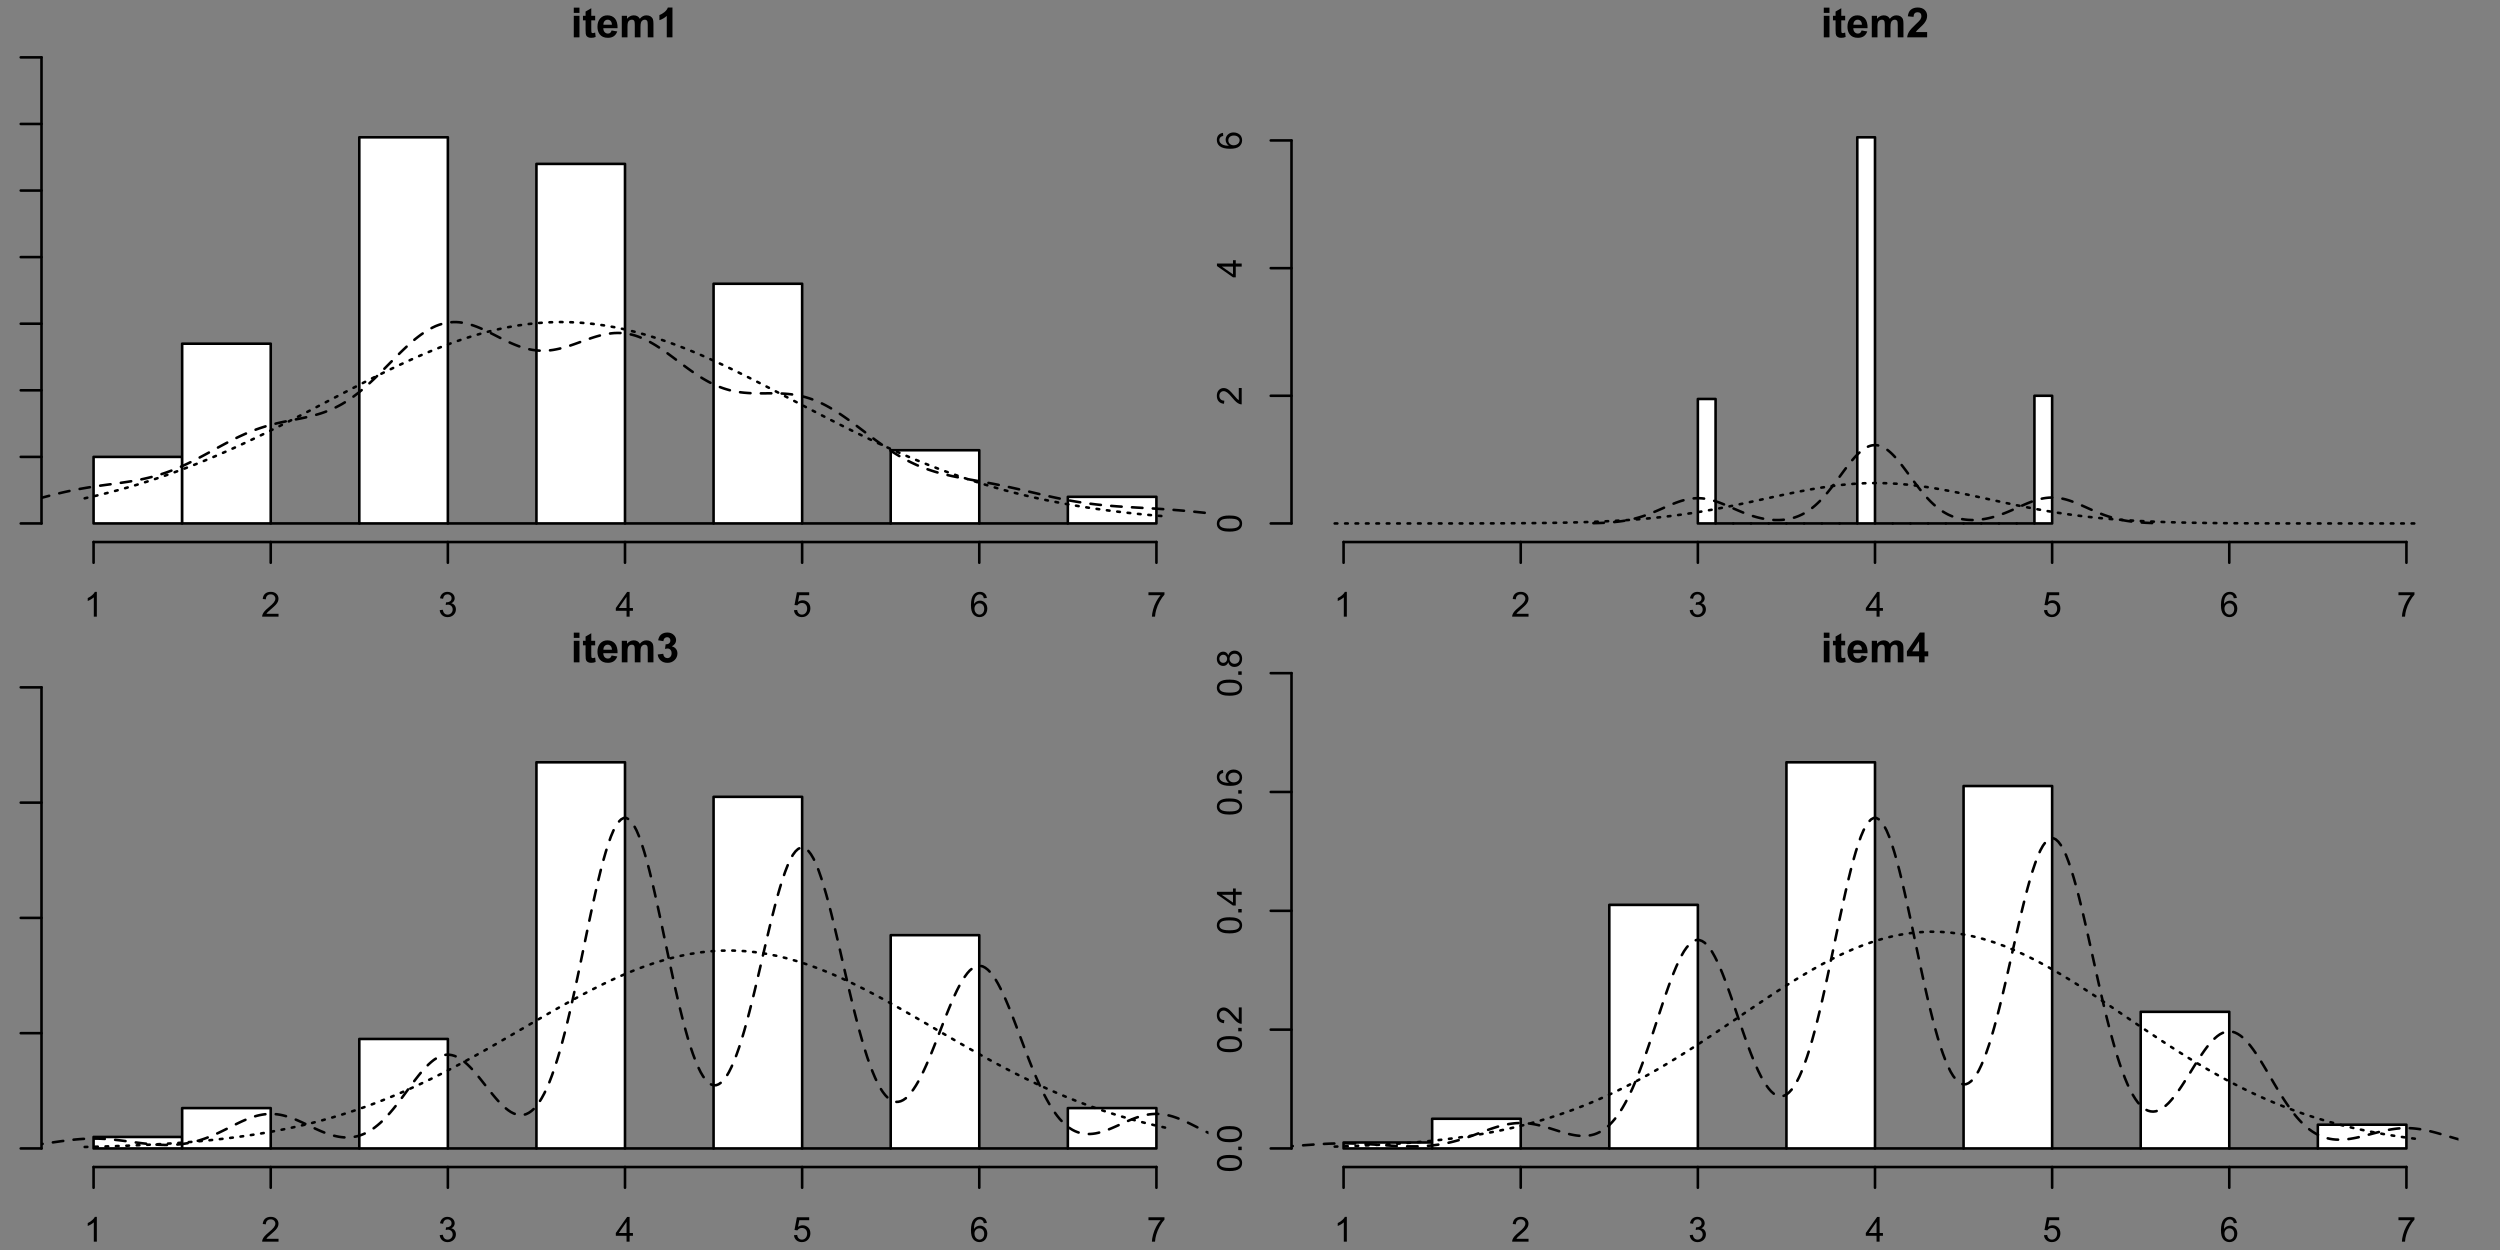 <?xml version="1.0" encoding="UTF-8"?>
<svg xmlns="http://www.w3.org/2000/svg" xmlns:xlink="http://www.w3.org/1999/xlink" width="720" height="360" viewBox="0 0 720 360">
<rect x="0" y="0" width="720" height="360" fill="#808080" stroke="none"/>
<defs>
<g>
<g id="glyph-0-0">
<path d="M 0.859 -7.039 L 0.859 -8.555 L 2.496 -8.555 L 2.496 -7.039 L 0.859 -7.039 M 0.859 0 L 0.859 -6.199 L 2.496 -6.199 L 2.496 0 Z M 0.859 0 "/>
</g>
<g id="glyph-0-1">
<path d="M 3.699 -6.199 L 3.699 -4.891 L 2.578 -4.891 L 2.578 -2.395 C 2.578 -1.887 2.59 -1.594 2.613 -1.508 C 2.633 -1.426 2.68 -1.355 2.758 -1.301 C 2.832 -1.246 2.926 -1.219 3.035 -1.219 C 3.188 -1.219 3.406 -1.273 3.695 -1.379 L 3.836 -0.105 C 3.453 0.059 3.02 0.141 2.539 0.141 C 2.242 0.141 1.977 0.09 1.738 -0.008 C 1.5 -0.109 1.328 -0.238 1.215 -0.395 C 1.105 -0.551 1.027 -0.766 0.984 -1.031 C 0.953 -1.223 0.934 -1.609 0.934 -2.188 L 0.934 -4.891 L 0.18 -4.891 L 0.18 -6.199 L 0.934 -6.199 L 0.934 -7.43 L 2.578 -8.387 L 2.578 -6.199 Z M 3.699 -6.199 "/>
</g>
<g id="glyph-0-2">
<path d="M 4.445 -1.973 L 6.082 -1.699 C 5.871 -1.098 5.539 -0.645 5.086 -0.328 C 4.633 -0.016 4.066 0.141 3.387 0.141 C 2.309 0.141 1.508 -0.211 0.992 -0.918 C 0.582 -1.48 0.379 -2.191 0.379 -3.051 C 0.379 -4.078 0.648 -4.883 1.184 -5.465 C 1.723 -6.047 2.402 -6.336 3.223 -6.336 C 4.145 -6.336 4.871 -6.035 5.402 -5.426 C 5.938 -4.816 6.191 -3.883 6.168 -2.625 L 2.059 -2.625 C 2.07 -2.141 2.203 -1.762 2.457 -1.492 C 2.711 -1.219 3.023 -1.086 3.402 -1.086 C 3.66 -1.086 3.875 -1.156 4.051 -1.297 C 4.227 -1.438 4.359 -1.66 4.445 -1.973 M 4.539 -3.629 C 4.527 -4.105 4.406 -4.465 4.172 -4.711 C 3.938 -4.961 3.656 -5.082 3.32 -5.082 C 2.961 -5.082 2.668 -4.953 2.434 -4.691 C 2.199 -4.43 2.086 -4.078 2.09 -3.629 Z M 4.539 -3.629 "/>
</g>
<g id="glyph-0-3">
<path d="M 0.734 -6.199 L 2.246 -6.199 L 2.246 -5.352 C 2.789 -6.008 3.43 -6.336 4.18 -6.336 C 4.574 -6.336 4.918 -6.258 5.211 -6.094 C 5.504 -5.93 5.742 -5.684 5.93 -5.352 C 6.203 -5.684 6.496 -5.93 6.809 -6.094 C 7.125 -6.258 7.461 -6.336 7.82 -6.336 C 8.273 -6.336 8.66 -6.246 8.977 -6.062 C 9.289 -5.875 9.527 -5.605 9.684 -5.246 C 9.793 -4.98 9.852 -4.555 9.852 -3.961 L 9.852 0 L 8.211 0 L 8.211 -3.543 C 8.211 -4.156 8.156 -4.555 8.043 -4.734 C 7.891 -4.965 7.656 -5.082 7.34 -5.082 C 7.113 -5.082 6.895 -5.012 6.695 -4.871 C 6.492 -4.734 6.344 -4.527 6.258 -4.258 C 6.168 -3.988 6.121 -3.559 6.121 -2.977 L 6.121 0 L 4.48 0 L 4.48 -3.398 C 4.48 -4 4.453 -4.387 4.395 -4.562 C 4.336 -4.738 4.246 -4.867 4.125 -4.953 C 4 -5.039 3.836 -5.082 3.625 -5.082 C 3.371 -5.082 3.145 -5.016 2.941 -4.879 C 2.738 -4.742 2.594 -4.547 2.508 -4.289 C 2.418 -4.031 2.375 -3.605 2.375 -3.012 L 2.375 0 L 0.734 0 Z M 0.734 -6.199 "/>
</g>
<g id="glyph-0-4">
<path d="M 4.703 0 L 3.062 0 L 3.062 -6.18 C 2.465 -5.621 1.758 -5.207 0.945 -4.938 L 0.945 -6.426 C 1.375 -6.566 1.84 -6.832 2.34 -7.223 C 2.844 -7.613 3.188 -8.07 3.375 -8.59 L 4.703 -8.59 Z M 4.703 0 "/>
</g>
<g id="glyph-0-5">
<path d="M 6.047 -1.523 L 6.047 0 L 0.297 0 C 0.359 -0.574 0.547 -1.121 0.859 -1.637 C 1.168 -2.152 1.785 -2.836 2.703 -3.688 C 3.441 -4.375 3.895 -4.844 4.062 -5.09 C 4.289 -5.426 4.398 -5.762 4.398 -6.094 C 4.398 -6.457 4.301 -6.738 4.105 -6.938 C 3.91 -7.133 3.637 -7.23 3.293 -7.23 C 2.949 -7.23 2.676 -7.129 2.473 -6.922 C 2.273 -6.715 2.156 -6.371 2.125 -5.895 L 0.488 -6.059 C 0.586 -6.961 0.895 -7.609 1.406 -8 C 1.922 -8.395 2.562 -8.59 3.332 -8.59 C 4.176 -8.59 4.84 -8.363 5.324 -7.906 C 5.805 -7.453 6.047 -6.887 6.047 -6.211 C 6.047 -5.824 5.977 -5.457 5.84 -5.109 C 5.699 -4.762 5.48 -4.395 5.184 -4.016 C 4.984 -3.762 4.625 -3.398 4.109 -2.922 C 3.59 -2.449 3.262 -2.133 3.125 -1.977 C 2.988 -1.824 2.875 -1.672 2.789 -1.523 Z M 6.047 -1.523 "/>
</g>
<g id="glyph-0-6">
<path d="M 0.449 -2.27 L 2.035 -2.461 C 2.086 -2.059 2.223 -1.75 2.445 -1.535 C 2.668 -1.32 2.934 -1.215 3.25 -1.215 C 3.59 -1.215 3.875 -1.344 4.105 -1.598 C 4.336 -1.855 4.453 -2.203 4.453 -2.637 C 4.453 -3.051 4.344 -3.379 4.121 -3.617 C 3.898 -3.859 3.629 -3.98 3.309 -3.98 C 3.098 -3.98 2.848 -3.938 2.555 -3.859 L 2.738 -5.195 C 3.18 -5.184 3.52 -5.277 3.754 -5.484 C 3.984 -5.688 4.102 -5.957 4.102 -6.297 C 4.102 -6.586 4.016 -6.812 3.848 -6.984 C 3.676 -7.156 3.445 -7.242 3.164 -7.242 C 2.883 -7.242 2.645 -7.145 2.445 -6.949 C 2.246 -6.758 2.125 -6.473 2.082 -6.098 L 0.57 -6.355 C 0.676 -6.871 0.836 -7.285 1.047 -7.594 C 1.258 -7.906 1.555 -8.148 1.934 -8.324 C 2.312 -8.504 2.738 -8.59 3.211 -8.59 C 4.016 -8.59 4.66 -8.332 5.148 -7.82 C 5.547 -7.398 5.75 -6.926 5.75 -6.395 C 5.75 -5.645 5.34 -5.047 4.516 -4.598 C 5.008 -4.492 5.398 -4.258 5.691 -3.891 C 5.988 -3.527 6.133 -3.086 6.133 -2.566 C 6.133 -1.816 5.859 -1.176 5.312 -0.648 C 4.762 -0.117 4.078 0.145 3.262 0.145 C 2.488 0.145 1.848 -0.078 1.336 -0.523 C 0.828 -0.969 0.531 -1.551 0.449 -2.27 Z M 0.449 -2.27 "/>
</g>
<g id="glyph-0-7">
<path d="M 3.723 0 L 3.723 -1.723 L 0.223 -1.723 L 0.223 -3.156 L 3.934 -8.59 L 5.312 -8.59 L 5.312 -3.164 L 6.371 -3.164 L 6.371 -1.723 L 5.312 -1.723 L 5.312 0 L 3.723 0 M 3.723 -3.164 L 3.723 -6.086 L 1.758 -3.164 Z M 3.723 -3.164 "/>
</g>
<g id="glyph-1-0">
<path d="M 3.711 0 L 2.836 0 L 2.836 -5.578 C 2.625 -5.379 2.348 -5.176 2.008 -4.977 C 1.664 -4.773 1.355 -4.625 1.086 -4.523 L 1.086 -5.367 C 1.574 -5.598 2.004 -5.879 2.367 -6.207 C 2.734 -6.531 2.996 -6.852 3.148 -7.16 L 3.711 -7.16 Z M 3.711 0 "/>
</g>
<g id="glyph-1-1">
<path d="M 5.016 -0.84 L 5.016 0 L 0.301 0 C 0.297 -0.211 0.328 -0.414 0.402 -0.609 C 0.523 -0.93 0.715 -1.246 0.98 -1.555 C 1.246 -1.867 1.625 -2.227 2.125 -2.637 C 2.898 -3.27 3.422 -3.773 3.695 -4.145 C 3.969 -4.516 4.105 -4.867 4.105 -5.199 C 4.105 -5.547 3.98 -5.84 3.734 -6.078 C 3.484 -6.316 3.16 -6.434 2.762 -6.434 C 2.34 -6.434 2.004 -6.309 1.75 -6.055 C 1.496 -5.801 1.371 -5.453 1.367 -5.004 L 0.469 -5.098 C 0.527 -5.77 0.762 -6.281 1.164 -6.633 C 1.562 -6.984 2.105 -7.16 2.781 -7.16 C 3.465 -7.16 4.008 -6.969 4.406 -6.59 C 4.805 -6.211 5.004 -5.742 5.004 -5.18 C 5.004 -4.895 4.945 -4.613 4.828 -4.34 C 4.711 -4.062 4.52 -3.773 4.25 -3.469 C 3.977 -3.164 3.527 -2.746 2.898 -2.211 C 2.375 -1.773 2.035 -1.473 1.887 -1.316 C 1.738 -1.16 1.613 -1 1.516 -0.84 Z M 5.016 -0.84 "/>
</g>
<g id="glyph-1-2">
<path d="M 0.418 -1.883 L 1.293 -2 C 1.395 -1.504 1.566 -1.145 1.809 -0.926 C 2.047 -0.707 2.344 -0.598 2.688 -0.598 C 3.102 -0.598 3.449 -0.742 3.734 -1.027 C 4.016 -1.312 4.156 -1.664 4.156 -2.086 C 4.156 -2.488 4.027 -2.82 3.766 -3.082 C 3.5 -3.344 3.168 -3.473 2.762 -3.473 C 2.598 -3.473 2.391 -3.441 2.145 -3.375 L 2.242 -4.145 C 2.301 -4.137 2.348 -4.133 2.383 -4.133 C 2.754 -4.133 3.09 -4.23 3.391 -4.426 C 3.688 -4.621 3.836 -4.922 3.836 -5.324 C 3.836 -5.645 3.727 -5.914 3.512 -6.121 C 3.293 -6.332 3.012 -6.438 2.672 -6.438 C 2.328 -6.438 2.047 -6.332 1.82 -6.117 C 1.594 -5.902 1.445 -5.582 1.383 -5.156 L 0.504 -5.312 C 0.613 -5.898 0.855 -6.352 1.234 -6.676 C 1.613 -6.996 2.086 -7.16 2.652 -7.16 C 3.039 -7.16 3.398 -7.074 3.727 -6.91 C 4.051 -6.742 4.305 -6.512 4.477 -6.227 C 4.648 -5.938 4.738 -5.629 4.738 -5.305 C 4.738 -4.996 4.652 -4.719 4.488 -4.465 C 4.324 -4.211 4.078 -4.012 3.754 -3.863 C 4.176 -3.766 4.504 -3.562 4.738 -3.258 C 4.969 -2.949 5.086 -2.566 5.086 -2.105 C 5.086 -1.484 4.859 -0.957 4.406 -0.523 C 3.953 -0.09 3.379 0.125 2.684 0.125 C 2.059 0.125 1.539 -0.059 1.125 -0.434 C 0.711 -0.805 0.477 -1.289 0.418 -1.883 Z M 0.418 -1.883 "/>
</g>
<g id="glyph-1-3">
<path d="M 3.219 0 L 3.219 -1.707 L 0.125 -1.707 L 0.125 -2.508 L 3.379 -7.129 L 4.094 -7.129 L 4.094 -2.508 L 5.059 -2.508 L 5.059 -1.707 L 4.094 -1.707 L 4.094 0 L 3.219 0 M 3.219 -2.508 L 3.219 -5.723 L 0.988 -2.508 Z M 3.219 -2.508 "/>
</g>
<g id="glyph-1-4">
<path d="M 0.414 -1.867 L 1.332 -1.945 C 1.402 -1.496 1.559 -1.16 1.809 -0.938 C 2.055 -0.711 2.355 -0.598 2.703 -0.598 C 3.125 -0.598 3.48 -0.758 3.773 -1.074 C 4.066 -1.391 4.211 -1.812 4.211 -2.34 C 4.211 -2.84 4.07 -3.234 3.789 -3.52 C 3.512 -3.809 3.145 -3.953 2.688 -3.953 C 2.406 -3.953 2.152 -3.891 1.926 -3.762 C 1.699 -3.633 1.52 -3.469 1.391 -3.262 L 0.57 -3.371 L 1.258 -7.031 L 4.805 -7.031 L 4.805 -6.195 L 1.961 -6.195 L 1.574 -4.281 C 2.004 -4.578 2.453 -4.727 2.922 -4.727 C 3.547 -4.727 4.07 -4.512 4.5 -4.082 C 4.926 -3.648 5.141 -3.094 5.141 -2.418 C 5.141 -1.773 4.953 -1.215 4.578 -0.742 C 4.121 -0.168 3.496 0.121 2.703 0.121 C 2.055 0.121 1.527 -0.059 1.117 -0.422 C 0.707 -0.785 0.473 -1.27 0.414 -1.867 Z M 0.414 -1.867 "/>
</g>
<g id="glyph-1-5">
<path d="M 4.957 -5.383 L 4.086 -5.316 C 4.008 -5.66 3.898 -5.91 3.754 -6.066 C 3.52 -6.312 3.227 -6.438 2.879 -6.438 C 2.602 -6.438 2.355 -6.359 2.145 -6.207 C 1.867 -6.004 1.652 -5.711 1.492 -5.324 C 1.336 -4.941 1.25 -4.391 1.246 -3.676 C 1.457 -3.996 1.715 -4.234 2.02 -4.391 C 2.324 -4.547 2.641 -4.625 2.977 -4.625 C 3.559 -4.625 4.059 -4.41 4.469 -3.98 C 4.879 -3.551 5.082 -2.996 5.082 -2.316 C 5.082 -1.867 4.984 -1.453 4.793 -1.066 C 4.602 -0.684 4.336 -0.391 3.996 -0.184 C 3.66 0.02 3.277 0.121 2.852 0.121 C 2.121 0.121 1.527 -0.148 1.066 -0.684 C 0.605 -1.219 0.375 -2.105 0.375 -3.336 C 0.375 -4.715 0.629 -5.715 1.137 -6.34 C 1.582 -6.887 2.18 -7.16 2.934 -7.16 C 3.492 -7.16 3.953 -7 4.312 -6.688 C 4.668 -6.371 4.883 -5.938 4.957 -5.383 M 1.383 -2.309 C 1.383 -2.008 1.445 -1.719 1.574 -1.445 C 1.703 -1.168 1.879 -0.957 2.109 -0.816 C 2.34 -0.672 2.582 -0.598 2.836 -0.598 C 3.203 -0.598 3.523 -0.746 3.789 -1.047 C 4.055 -1.344 4.188 -1.75 4.188 -2.262 C 4.188 -2.754 4.055 -3.141 3.793 -3.426 C 3.531 -3.711 3.199 -3.852 2.801 -3.852 C 2.406 -3.852 2.07 -3.711 1.793 -3.426 C 1.52 -3.141 1.383 -2.77 1.383 -2.309 Z M 1.383 -2.309 "/>
</g>
<g id="glyph-1-6">
<path d="M 0.473 -6.195 L 0.473 -7.039 L 5.086 -7.039 L 5.086 -6.355 C 4.633 -5.875 4.184 -5.23 3.738 -4.43 C 3.293 -3.629 2.945 -2.805 2.703 -1.961 C 2.527 -1.363 2.418 -0.711 2.367 0 L 1.469 0 C 1.477 -0.562 1.59 -1.238 1.801 -2.031 C 2.012 -2.828 2.312 -3.594 2.707 -4.332 C 3.102 -5.066 3.52 -5.691 3.965 -6.195 Z M 0.473 -6.195 "/>
</g>
<g id="glyph-2-0">
<path d="M -3.516 -0.414 C -4.359 -0.414 -5.039 -0.5 -5.551 -0.672 C -6.066 -0.848 -6.461 -1.105 -6.742 -1.445 C -7.02 -1.789 -7.16 -2.219 -7.16 -2.738 C -7.16 -3.121 -7.082 -3.457 -6.93 -3.746 C -6.773 -4.035 -6.551 -4.273 -6.262 -4.461 C -5.973 -4.648 -5.617 -4.797 -5.203 -4.902 C -4.785 -5.008 -4.223 -5.062 -3.516 -5.062 C -2.68 -5.062 -2.004 -4.977 -1.492 -4.805 C -0.977 -4.633 -0.578 -4.375 -0.301 -4.035 C -0.02 -3.691 0.121 -3.262 0.121 -2.738 C 0.121 -2.051 -0.125 -1.512 -0.617 -1.117 C -1.211 -0.648 -2.176 -0.414 -3.516 -0.414 M -3.516 -1.312 C -2.348 -1.312 -1.566 -1.449 -1.18 -1.723 C -0.793 -1.996 -0.598 -2.336 -0.598 -2.738 C -0.598 -3.141 -0.793 -3.477 -1.184 -3.754 C -1.57 -4.027 -2.348 -4.164 -3.516 -4.164 C -4.691 -4.164 -5.469 -4.027 -5.855 -3.754 C -6.242 -3.477 -6.434 -3.137 -6.434 -2.727 C -6.434 -2.328 -6.266 -2.004 -5.922 -1.766 C -5.488 -1.465 -4.688 -1.312 -3.516 -1.312 Z M -3.516 -1.312 "/>
</g>
<g id="glyph-2-1">
<path d="M -0.84 -5.016 L 0 -5.016 L 0 -0.301 C -0.211 -0.297 -0.414 -0.328 -0.609 -0.402 C -0.93 -0.523 -1.246 -0.715 -1.555 -0.98 C -1.867 -1.246 -2.227 -1.625 -2.637 -2.125 C -3.27 -2.898 -3.773 -3.422 -4.145 -3.695 C -4.516 -3.969 -4.867 -4.105 -5.199 -4.105 C -5.547 -4.105 -5.84 -3.98 -6.078 -3.734 C -6.316 -3.484 -6.434 -3.16 -6.434 -2.762 C -6.434 -2.34 -6.309 -2.004 -6.055 -1.75 C -5.801 -1.496 -5.453 -1.371 -5.004 -1.367 L -5.098 -0.469 C -5.77 -0.527 -6.281 -0.762 -6.633 -1.164 C -6.984 -1.562 -7.16 -2.105 -7.16 -2.781 C -7.16 -3.465 -6.969 -4.008 -6.59 -4.406 C -6.211 -4.805 -5.742 -5.004 -5.18 -5.004 C -4.895 -5.004 -4.613 -4.945 -4.34 -4.828 C -4.062 -4.711 -3.773 -4.52 -3.469 -4.25 C -3.164 -3.977 -2.746 -3.527 -2.211 -2.898 C -1.773 -2.375 -1.473 -2.035 -1.316 -1.887 C -1.16 -1.738 -1 -1.613 -0.84 -1.516 Z M -0.84 -5.016 "/>
</g>
<g id="glyph-2-2">
<path d="M 0 -3.219 L -1.707 -3.219 L -1.707 -0.125 L -2.508 -0.125 L -7.129 -3.379 L -7.129 -4.094 L -2.508 -4.094 L -2.508 -5.059 L -1.707 -5.059 L -1.707 -4.094 L 0 -4.094 L 0 -3.219 M -2.508 -3.219 L -5.723 -3.219 L -2.508 -0.988 Z M -2.508 -3.219 "/>
</g>
<g id="glyph-2-3">
<path d="M -5.383 -4.957 L -5.316 -4.086 C -5.66 -4.008 -5.91 -3.898 -6.066 -3.754 C -6.312 -3.52 -6.438 -3.227 -6.438 -2.879 C -6.438 -2.602 -6.359 -2.355 -6.207 -2.145 C -6.004 -1.867 -5.711 -1.652 -5.324 -1.492 C -4.941 -1.336 -4.391 -1.25 -3.676 -1.246 C -3.996 -1.457 -4.234 -1.715 -4.391 -2.02 C -4.547 -2.324 -4.625 -2.641 -4.625 -2.977 C -4.625 -3.559 -4.41 -4.059 -3.98 -4.469 C -3.551 -4.879 -2.996 -5.082 -2.316 -5.082 C -1.867 -5.082 -1.453 -4.984 -1.066 -4.793 C -0.684 -4.602 -0.391 -4.336 -0.184 -3.996 C 0.02 -3.66 0.121 -3.277 0.121 -2.852 C 0.121 -2.121 -0.148 -1.527 -0.684 -1.066 C -1.219 -0.605 -2.105 -0.375 -3.336 -0.375 C -4.715 -0.375 -5.715 -0.629 -6.34 -1.137 C -6.887 -1.582 -7.16 -2.18 -7.16 -2.934 C -7.16 -3.492 -7 -3.953 -6.688 -4.312 C -6.371 -4.668 -5.938 -4.883 -5.383 -4.957 M -2.309 -1.383 C -2.008 -1.383 -1.719 -1.445 -1.445 -1.574 C -1.168 -1.703 -0.957 -1.879 -0.816 -2.109 C -0.672 -2.34 -0.598 -2.582 -0.598 -2.836 C -0.598 -3.203 -0.746 -3.523 -1.047 -3.789 C -1.344 -4.055 -1.75 -4.188 -2.262 -4.188 C -2.754 -4.188 -3.141 -4.055 -3.426 -3.793 C -3.711 -3.531 -3.852 -3.199 -3.852 -2.801 C -3.852 -2.406 -3.711 -2.07 -3.426 -1.793 C -3.141 -1.52 -2.77 -1.383 -2.309 -1.383 Z M -2.309 -1.383 "/>
</g>
<g id="glyph-2-4">
<path d="M 0 -0.906 L -0.996 -0.906 L -0.996 -1.902 L 0 -1.902 Z M 0 -0.906 "/>
</g>
<g id="glyph-2-5">
<path d="M -3.867 -1.762 C -4 -1.398 -4.188 -1.129 -4.434 -0.953 C -4.684 -0.777 -4.977 -0.691 -5.32 -0.691 C -5.84 -0.691 -6.273 -0.879 -6.629 -1.25 C -6.98 -1.621 -7.16 -2.117 -7.16 -2.738 C -7.16 -3.359 -6.977 -3.863 -6.617 -4.242 C -6.254 -4.621 -5.816 -4.809 -5.297 -4.809 C -4.965 -4.809 -4.676 -4.723 -4.434 -4.551 C -4.188 -4.375 -4 -4.113 -3.867 -3.758 C -3.723 -4.195 -3.492 -4.531 -3.176 -4.758 C -2.859 -4.988 -2.48 -5.102 -2.039 -5.102 C -1.43 -5.102 -0.914 -4.887 -0.5 -4.453 C -0.086 -4.023 0.121 -3.457 0.121 -2.754 C 0.121 -2.051 -0.086 -1.48 -0.504 -1.051 C -0.922 -0.621 -1.441 -0.402 -2.062 -0.402 C -2.527 -0.402 -2.914 -0.52 -3.227 -0.758 C -3.539 -0.992 -3.754 -1.324 -3.867 -1.762 M -5.348 -1.586 C -5.012 -1.586 -4.738 -1.695 -4.523 -1.91 C -4.309 -2.129 -4.203 -2.41 -4.203 -2.758 C -4.203 -3.094 -4.309 -3.371 -4.52 -3.586 C -4.734 -3.801 -4.992 -3.91 -5.301 -3.91 C -5.621 -3.91 -5.891 -3.801 -6.109 -3.578 C -6.328 -3.355 -6.438 -3.078 -6.438 -2.746 C -6.438 -2.414 -6.332 -2.137 -6.117 -1.918 C -5.902 -1.695 -5.648 -1.586 -5.348 -1.586 M -2.059 -1.305 C -1.809 -1.305 -1.566 -1.363 -1.332 -1.48 C -1.098 -1.598 -0.918 -1.773 -0.789 -2.008 C -0.664 -2.242 -0.598 -2.492 -0.598 -2.762 C -0.598 -3.18 -0.734 -3.527 -1 -3.797 C -1.27 -4.07 -1.613 -4.207 -2.027 -4.207 C -2.449 -4.207 -2.797 -4.066 -3.074 -3.785 C -3.348 -3.504 -3.488 -3.156 -3.488 -2.734 C -3.488 -2.32 -3.352 -1.98 -3.078 -1.711 C -2.805 -1.438 -2.465 -1.305 -2.059 -1.305 Z M -2.059 -1.305 "/>
</g>
</g>
<clipPath id="clip-0">
<path clip-rule="nonzero" d="M 11.953 92 L 348.051 92 L 348.051 152 L 11.953 152 Z M 11.953 92 "/>
</clipPath>
<clipPath id="clip-1">
<path clip-rule="nonzero" d="M 11.953 235 L 348.051 235 L 348.051 332 L 11.953 332 Z M 11.953 235 "/>
</clipPath>
<clipPath id="clip-2">
<path clip-rule="nonzero" d="M 371.953 235 L 708.051 235 L 708.051 332 L 371.953 332 Z M 371.953 235 "/>
</clipPath>
</defs>
<g fill="rgb(0%, 0%, 0%)" fill-opacity="1">
<use xlink:href="#glyph-0-0" x="164.391" y="10.754"/>
<use xlink:href="#glyph-0-1" x="167.711" y="10.754"/>
<use xlink:href="#glyph-0-2" x="171.691" y="10.754"/>
<use xlink:href="#glyph-0-3" x="178.339" y="10.754"/>
<use xlink:href="#glyph-0-4" x="188.966" y="10.754"/>
</g>
<path fill="none" stroke-width="0.75" stroke-linecap="round" stroke-linejoin="round" stroke="rgb(0%, 0%, 0%)" stroke-opacity="1" stroke-miterlimit="10" d="M 26.949 156.098 L 333.051 156.098 "/>
<path fill="none" stroke-width="0.75" stroke-linecap="round" stroke-linejoin="round" stroke="rgb(0%, 0%, 0%)" stroke-opacity="1" stroke-miterlimit="10" d="M 26.949 156.098 L 26.949 162.07 "/>
<path fill="none" stroke-width="0.75" stroke-linecap="round" stroke-linejoin="round" stroke="rgb(0%, 0%, 0%)" stroke-opacity="1" stroke-miterlimit="10" d="M 77.969 156.098 L 77.969 162.07 "/>
<path fill="none" stroke-width="0.75" stroke-linecap="round" stroke-linejoin="round" stroke="rgb(0%, 0%, 0%)" stroke-opacity="1" stroke-miterlimit="10" d="M 128.984 156.098 L 128.984 162.07 "/>
<path fill="none" stroke-width="0.75" stroke-linecap="round" stroke-linejoin="round" stroke="rgb(0%, 0%, 0%)" stroke-opacity="1" stroke-miterlimit="10" d="M 180 156.098 L 180 162.07 "/>
<path fill="none" stroke-width="0.75" stroke-linecap="round" stroke-linejoin="round" stroke="rgb(0%, 0%, 0%)" stroke-opacity="1" stroke-miterlimit="10" d="M 231.016 156.098 L 231.016 162.07 "/>
<path fill="none" stroke-width="0.75" stroke-linecap="round" stroke-linejoin="round" stroke="rgb(0%, 0%, 0%)" stroke-opacity="1" stroke-miterlimit="10" d="M 282.031 156.098 L 282.031 162.07 "/>
<path fill="none" stroke-width="0.75" stroke-linecap="round" stroke-linejoin="round" stroke="rgb(0%, 0%, 0%)" stroke-opacity="1" stroke-miterlimit="10" d="M 333.051 156.098 L 333.051 162.07 "/>
<g fill="rgb(0%, 0%, 0%)" fill-opacity="1">
<use xlink:href="#glyph-1-0" x="24.18" y="177.609"/>
</g>
<g fill="rgb(0%, 0%, 0%)" fill-opacity="1">
<use xlink:href="#glyph-1-1" x="75.199" y="177.609"/>
</g>
<g fill="rgb(0%, 0%, 0%)" fill-opacity="1">
<use xlink:href="#glyph-1-2" x="126.215" y="177.609"/>
</g>
<g fill="rgb(0%, 0%, 0%)" fill-opacity="1">
<use xlink:href="#glyph-1-3" x="177.23" y="177.609"/>
</g>
<g fill="rgb(0%, 0%, 0%)" fill-opacity="1">
<use xlink:href="#glyph-1-4" x="228.246" y="177.609"/>
</g>
<g fill="rgb(0%, 0%, 0%)" fill-opacity="1">
<use xlink:href="#glyph-1-5" x="279.262" y="177.609"/>
</g>
<g fill="rgb(0%, 0%, 0%)" fill-opacity="1">
<use xlink:href="#glyph-1-6" x="330.281" y="177.609"/>
</g>
<path fill="none" stroke-width="0.75" stroke-linecap="round" stroke-linejoin="round" stroke="rgb(0%, 0%, 0%)" stroke-opacity="1" stroke-miterlimit="10" d="M 11.953 150.758 L 11.953 16.523 "/>
<path fill="none" stroke-width="0.75" stroke-linecap="round" stroke-linejoin="round" stroke="rgb(0%, 0%, 0%)" stroke-opacity="1" stroke-miterlimit="10" d="M 11.953 150.758 L 5.977 150.758 "/>
<path fill="none" stroke-width="0.75" stroke-linecap="round" stroke-linejoin="round" stroke="rgb(0%, 0%, 0%)" stroke-opacity="1" stroke-miterlimit="10" d="M 11.953 131.582 L 5.977 131.582 "/>
<path fill="none" stroke-width="0.75" stroke-linecap="round" stroke-linejoin="round" stroke="rgb(0%, 0%, 0%)" stroke-opacity="1" stroke-miterlimit="10" d="M 11.953 112.406 L 5.977 112.406 "/>
<path fill="none" stroke-width="0.75" stroke-linecap="round" stroke-linejoin="round" stroke="rgb(0%, 0%, 0%)" stroke-opacity="1" stroke-miterlimit="10" d="M 11.953 93.23 L 5.977 93.23 "/>
<path fill="none" stroke-width="0.75" stroke-linecap="round" stroke-linejoin="round" stroke="rgb(0%, 0%, 0%)" stroke-opacity="1" stroke-miterlimit="10" d="M 11.953 74.051 L 5.977 74.051 "/>
<path fill="none" stroke-width="0.75" stroke-linecap="round" stroke-linejoin="round" stroke="rgb(0%, 0%, 0%)" stroke-opacity="1" stroke-miterlimit="10" d="M 11.953 54.875 L 5.977 54.875 "/>
<path fill="none" stroke-width="0.75" stroke-linecap="round" stroke-linejoin="round" stroke="rgb(0%, 0%, 0%)" stroke-opacity="1" stroke-miterlimit="10" d="M 11.953 35.699 L 5.977 35.699 "/>
<path fill="none" stroke-width="0.75" stroke-linecap="round" stroke-linejoin="round" stroke="rgb(0%, 0%, 0%)" stroke-opacity="1" stroke-miterlimit="10" d="M 11.953 16.523 L 5.977 16.523 "/>
<path fill-rule="nonzero" fill="rgb(100%, 100%, 100%)" fill-opacity="1" stroke-width="0.75" stroke-linecap="round" stroke-linejoin="round" stroke="rgb(0%, 0%, 0%)" stroke-opacity="1" stroke-miterlimit="10" d="M 26.949 150.758 L 52.457 150.758 L 52.457 131.582 L 26.949 131.582 Z M 26.949 150.758 "/>
<path fill-rule="nonzero" fill="rgb(100%, 100%, 100%)" fill-opacity="1" stroke-width="0.75" stroke-linecap="round" stroke-linejoin="round" stroke="rgb(0%, 0%, 0%)" stroke-opacity="1" stroke-miterlimit="10" d="M 52.461 150.758 L 77.969 150.758 L 77.969 98.98 L 52.461 98.98 Z M 52.461 150.758 "/>
<path fill="none" stroke-width="0.75" stroke-linecap="round" stroke-linejoin="round" stroke="rgb(0%, 0%, 0%)" stroke-opacity="1" stroke-miterlimit="10" d="M 77.969 150.758 L 103.477 150.758 Z M 77.969 150.758 "/>
<path fill-rule="nonzero" fill="rgb(100%, 100%, 100%)" fill-opacity="1" stroke-width="0.75" stroke-linecap="round" stroke-linejoin="round" stroke="rgb(0%, 0%, 0%)" stroke-opacity="1" stroke-miterlimit="10" d="M 103.477 150.758 L 128.984 150.758 L 128.984 39.535 L 103.477 39.535 Z M 103.477 150.758 "/>
<path fill="none" stroke-width="0.75" stroke-linecap="round" stroke-linejoin="round" stroke="rgb(0%, 0%, 0%)" stroke-opacity="1" stroke-miterlimit="10" d="M 128.984 150.758 L 154.492 150.758 Z M 128.984 150.758 "/>
<path fill-rule="nonzero" fill="rgb(100%, 100%, 100%)" fill-opacity="1" stroke-width="0.75" stroke-linecap="round" stroke-linejoin="round" stroke="rgb(0%, 0%, 0%)" stroke-opacity="1" stroke-miterlimit="10" d="M 154.492 150.758 L 180 150.758 L 180 47.207 L 154.492 47.207 Z M 154.492 150.758 "/>
<path fill="none" stroke-width="0.75" stroke-linecap="round" stroke-linejoin="round" stroke="rgb(0%, 0%, 0%)" stroke-opacity="1" stroke-miterlimit="10" d="M 180 150.758 L 205.508 150.758 Z M 180 150.758 "/>
<path fill-rule="nonzero" fill="rgb(100%, 100%, 100%)" fill-opacity="1" stroke-width="0.75" stroke-linecap="round" stroke-linejoin="round" stroke="rgb(0%, 0%, 0%)" stroke-opacity="1" stroke-miterlimit="10" d="M 205.508 150.758 L 231.016 150.758 L 231.016 81.723 L 205.508 81.723 Z M 205.508 150.758 "/>
<path fill="none" stroke-width="0.75" stroke-linecap="round" stroke-linejoin="round" stroke="rgb(0%, 0%, 0%)" stroke-opacity="1" stroke-miterlimit="10" d="M 231.016 150.758 L 256.523 150.758 Z M 231.016 150.758 "/>
<path fill-rule="nonzero" fill="rgb(100%, 100%, 100%)" fill-opacity="1" stroke-width="0.75" stroke-linecap="round" stroke-linejoin="round" stroke="rgb(0%, 0%, 0%)" stroke-opacity="1" stroke-miterlimit="10" d="M 256.523 150.758 L 282.031 150.758 L 282.031 129.664 L 256.523 129.664 Z M 256.523 150.758 "/>
<path fill="none" stroke-width="0.75" stroke-linecap="round" stroke-linejoin="round" stroke="rgb(0%, 0%, 0%)" stroke-opacity="1" stroke-miterlimit="10" d="M 282.031 150.758 L 307.539 150.758 Z M 282.031 150.758 "/>
<path fill-rule="nonzero" fill="rgb(100%, 100%, 100%)" fill-opacity="1" stroke-width="0.75" stroke-linecap="round" stroke-linejoin="round" stroke="rgb(0%, 0%, 0%)" stroke-opacity="1" stroke-miterlimit="10" d="M 307.539 150.758 L 333.047 150.758 L 333.047 143.086 L 307.539 143.086 Z M 307.539 150.758 "/>
<g clip-path="url(#clip-0)">
<path fill="none" stroke-width="0.75" stroke-linecap="round" stroke-linejoin="round" stroke="rgb(0%, 0%, 0%)" stroke-opacity="1" stroke-dasharray="3 3" stroke-miterlimit="10" d="M -36.004 150.652 L -35.16 150.641 L -34.312 150.625 L -33.469 150.609 L -32.621 150.59 L -31.777 150.57 L -30.93 150.551 L -30.086 150.523 L -29.242 150.5 L -28.395 150.469 L -27.551 150.438 L -26.703 150.402 L -25.859 150.363 L -25.012 150.324 L -24.168 150.277 L -23.324 150.227 L -22.477 150.176 L -21.633 150.117 L -20.785 150.055 L -19.941 149.988 L -19.094 149.918 L -18.25 149.84 L -17.406 149.758 L -16.559 149.672 L -15.715 149.578 L -14.867 149.477 L -14.023 149.371 L -13.18 149.262 L -12.332 149.141 L -11.488 149.016 L -10.641 148.883 L -9.797 148.746 L -8.949 148.598 L -8.105 148.445 L -7.262 148.289 L -6.414 148.121 L -5.57 147.945 L -4.723 147.77 L -3.879 147.582 L -3.031 147.391 L -2.188 147.191 L -1.344 146.988 L -0.496 146.781 L 0.348 146.566 L 1.195 146.348 L 2.039 146.125 L 2.887 145.895 L 3.73 145.668 L 4.574 145.434 L 5.422 145.199 L 6.266 144.961 L 7.113 144.727 L 7.957 144.488 L 8.805 144.25 L 9.648 144.012 L 10.492 143.777 L 11.34 143.543 L 12.184 143.312 L 13.031 143.086 L 13.875 142.863 L 14.723 142.645 L 15.566 142.43 L 16.41 142.223 L 17.258 142.016 L 18.102 141.82 L 18.949 141.629 L 19.793 141.445 L 20.641 141.27 L 21.484 141.098 L 22.328 140.934 L 23.176 140.777 L 24.02 140.629 L 24.867 140.484 L 25.711 140.344 L 26.559 140.211 L 27.402 140.082 L 28.246 139.957 L 29.094 139.836 L 29.938 139.719 L 30.785 139.605 L 31.629 139.492 L 32.477 139.375 L 33.32 139.262 L 34.164 139.145 L 35.012 139.023 L 35.855 138.898 L 36.703 138.77 L 37.547 138.637 L 38.395 138.492 L 39.238 138.34 L 40.082 138.176 L 40.93 138.008 L 41.773 137.82 L 42.621 137.625 L 43.465 137.418 L 44.312 137.195 L 45.156 136.953 L 46 136.699 L 46.848 136.434 L 47.691 136.148 L 48.539 135.844 L 49.383 135.531 L 50.227 135.199 L 51.074 134.848 L 51.918 134.484 L 52.766 134.109 L 53.609 133.719 L 54.457 133.312 L 55.301 132.895 L 56.145 132.469 L 56.992 132.031 L 57.836 131.586 L 58.684 131.137 L 59.527 130.68 L 60.375 130.219 L 61.219 129.754 L 62.062 129.293 L 62.91 128.828 L 63.754 128.371 L 64.602 127.918 L 65.445 127.469 L 66.293 127.031 L 67.137 126.602 L 67.98 126.18 L 68.828 125.773 L 69.672 125.383 L 70.52 125 L 71.363 124.637 L 72.211 124.289 L 73.055 123.961 L 73.898 123.645 L 74.746 123.348 L 75.59 123.07 L 76.438 122.805 L 77.281 122.555 L 78.129 122.324 L 78.973 122.105 L 79.816 121.898 L 80.664 121.707 L 81.508 121.523 L 82.355 121.348 L 83.199 121.176 L 84.047 121.012 L 84.891 120.848 L 85.734 120.68 L 86.582 120.516 L 87.426 120.34 L 88.273 120.156 L 89.117 119.965 L 89.965 119.754 L 90.809 119.527 L 91.652 119.285 L 92.5 119.027 L 93.344 118.734 L 94.191 118.418 L 95.035 118.082 L 95.883 117.711 L 96.727 117.305 L 97.57 116.875 L 98.418 116.414 L 99.262 115.906 L 100.109 115.371 L 100.953 114.809 L 101.801 114.207 L 102.645 113.566 L 103.488 112.898 L 104.336 112.207 L 105.18 111.477 L 106.027 110.723 L 106.871 109.945 L 107.719 109.148 L 108.562 108.324 L 109.406 107.492 L 110.254 106.645 L 111.098 105.789 L 111.945 104.93 L 112.789 104.07 L 113.637 103.215 L 114.48 102.367 L 115.324 101.531 L 116.172 100.711 L 117.016 99.914 L 117.863 99.145 L 118.707 98.398 L 119.551 97.684 L 120.398 97.016 L 121.242 96.383 L 122.09 95.789 L 122.934 95.246 L 123.781 94.758 L 124.625 94.316 L 125.469 93.918 L 126.316 93.59 L 127.16 93.316 L 128.008 93.09 L 128.852 92.918 L 129.699 92.82 L 130.543 92.766 L 131.387 92.758 L 132.234 92.816 L 133.078 92.926 L 133.926 93.074 L 134.77 93.266 L 135.617 93.512 L 136.461 93.789 L 137.305 94.098 L 138.152 94.441 L 138.996 94.812 L 139.844 95.203 L 140.688 95.609 L 141.535 96.031 L 142.379 96.457 L 143.223 96.891 L 144.07 97.32 L 144.914 97.742 L 145.762 98.152 L 146.605 98.555 L 147.453 98.93 L 148.297 99.281 L 149.141 99.613 L 149.988 99.918 L 150.832 100.18 L 151.68 100.41 L 152.523 100.613 L 153.371 100.77 L 154.215 100.883 L 155.059 100.965 L 155.906 101.012 L 156.75 101.004 L 157.598 100.961 L 158.441 100.891 L 159.289 100.777 L 160.133 100.625 L 160.977 100.445 L 161.824 100.242 L 162.668 100.008 L 163.516 99.75 L 164.359 99.477 L 165.207 99.188 L 166.051 98.887 L 166.895 98.582 L 167.742 98.273 L 168.586 97.965 L 169.434 97.668 L 170.277 97.375 L 171.125 97.102 L 171.969 96.848 L 172.812 96.617 L 173.66 96.406 L 174.504 96.234 L 175.352 96.094 L 176.195 95.988 L 177.043 95.914 L 177.887 95.895 L 178.73 95.91 L 179.578 95.965 L 180.422 96.07 L 181.27 96.227 L 182.113 96.418 L 182.957 96.652 L 183.805 96.941 L 184.648 97.273 L 185.496 97.637 L 186.34 98.043 L 187.188 98.492 L 188.031 98.973 L 188.875 99.477 L 189.723 100.02 L 190.566 100.586 L 191.414 101.172 L 192.258 101.773 L 193.105 102.395 L 193.949 103.02 L 194.793 103.656 L 195.641 104.289 L 196.484 104.926 L 197.332 105.551 L 198.176 106.172 L 199.023 106.777 L 199.867 107.367 L 200.711 107.938 L 201.559 108.488 L 202.402 109.008 L 203.25 109.504 L 204.094 109.977 L 204.941 110.406 L 205.785 110.809 L 206.629 111.188 L 207.477 111.527 L 208.32 111.828 L 209.168 112.098 L 210.012 112.344 L 210.859 112.547 L 211.703 112.723 L 212.547 112.871 L 213.395 112.996 L 214.238 113.09 L 215.086 113.16 L 215.93 113.219 L 216.777 113.254 L 217.621 113.273 L 218.465 113.285 L 219.312 113.289 L 220.156 113.285 L 221.004 113.277 L 222.695 113.277 L 223.539 113.289 L 224.383 113.309 L 225.23 113.34 L 226.074 113.391 L 226.922 113.461 L 227.766 113.551 L 228.613 113.664 L 229.457 113.805 L 230.301 113.973 L 231.148 114.164 L 231.992 114.391 L 232.84 114.645 L 233.684 114.926 L 234.531 115.238 L 235.375 115.59 L 236.219 115.965 L 237.066 116.367 L 237.91 116.805 L 238.758 117.27 L 239.602 117.758 L 240.449 118.266 L 241.293 118.805 L 242.137 119.363 L 242.984 119.938 L 243.828 120.531 L 244.676 121.137 L 245.52 121.758 L 246.363 122.383 L 247.211 123.02 L 248.055 123.66 L 248.902 124.301 L 249.746 124.941 L 250.594 125.582 L 251.438 126.215 L 252.281 126.844 L 253.129 127.457 L 253.973 128.062 L 254.82 128.656 L 255.664 129.234 L 256.512 129.793 L 257.355 130.336 L 258.199 130.867 L 259.047 131.371 L 259.891 131.855 L 260.738 132.32 L 261.582 132.766 L 262.43 133.188 L 263.273 133.586 L 264.117 133.969 L 264.965 134.328 L 265.809 134.664 L 266.656 134.984 L 267.5 135.285 L 268.348 135.566 L 269.191 135.832 L 270.035 136.082 L 270.883 136.316 L 271.727 136.535 L 272.574 136.742 L 273.418 136.941 L 274.266 137.129 L 275.109 137.305 L 275.953 137.477 L 276.801 137.641 L 277.645 137.801 L 278.492 137.957 L 279.336 138.109 L 280.184 138.262 L 281.871 138.566 L 282.719 138.719 L 283.562 138.871 L 284.41 139.027 L 285.254 139.188 L 286.102 139.348 L 287.789 139.684 L 288.637 139.855 L 289.48 140.035 L 290.328 140.215 L 291.172 140.398 L 292.02 140.586 L 293.707 140.969 L 294.555 141.164 L 295.398 141.363 L 296.246 141.559 L 297.09 141.758 L 297.938 141.957 L 298.781 142.156 L 299.625 142.352 L 300.473 142.551 L 301.316 142.742 L 302.164 142.934 L 303.008 143.121 L 303.855 143.305 L 304.699 143.484 L 305.543 143.656 L 306.391 143.828 L 307.234 143.992 L 308.082 144.148 L 308.926 144.301 L 309.773 144.445 L 310.617 144.582 L 311.461 144.715 L 312.309 144.84 L 313.152 144.961 L 314 145.07 L 314.844 145.176 L 315.688 145.277 L 316.535 145.371 L 317.379 145.457 L 318.227 145.539 L 319.07 145.617 L 319.918 145.688 L 321.605 145.82 L 322.453 145.879 L 323.297 145.934 L 324.145 145.988 L 324.988 146.039 L 325.836 146.09 L 326.68 146.141 L 327.523 146.188 L 328.371 146.234 L 329.215 146.281 L 330.062 146.328 L 330.906 146.379 L 331.754 146.426 L 333.441 146.527 L 334.289 146.582 L 335.133 146.641 L 335.98 146.699 L 336.824 146.758 L 337.672 146.824 L 339.359 146.957 L 340.207 147.027 L 341.051 147.102 L 341.898 147.18 L 342.742 147.258 L 343.59 147.34 L 345.277 147.512 L 346.125 147.598 L 346.969 147.688 L 347.816 147.777 L 348.66 147.871 L 349.508 147.965 L 351.195 148.152 L 352.043 148.25 L 352.887 148.344 L 353.734 148.438 L 354.578 148.535 L 355.426 148.629 L 356.27 148.719 L 357.113 148.812 L 357.961 148.902 L 358.805 148.992 L 359.652 149.082 L 360.496 149.164 L 361.344 149.25 L 362.188 149.332 L 363.031 149.41 L 363.879 149.488 L 364.723 149.562 L 365.57 149.633 L 366.414 149.703 L 367.262 149.77 L 368.949 149.895 L 369.797 149.953 L 370.641 150.008 L 371.488 150.059 L 372.332 150.109 L 373.18 150.16 L 374.867 150.246 L 375.715 150.285 L 376.559 150.324 L 377.406 150.359 L 379.094 150.422 L 379.941 150.449 L 380.785 150.477 L 381.633 150.5 L 382.477 150.523 L 383.324 150.547 L 384.168 150.566 L 385.012 150.582 L 385.859 150.602 L 386.703 150.617 L 387.551 150.629 L 388.395 150.641 L 389.242 150.652 L 390.93 150.676 L 391.777 150.684 L 392.621 150.691 L 393.469 150.699 L 394.312 150.703 L 395.16 150.711 L 396.004 150.715 "/>
</g>
<path fill="none" stroke-width="0.75" stroke-linecap="round" stroke-linejoin="round" stroke="rgb(0%, 0%, 0%)" stroke-opacity="1" stroke-dasharray="0.75 2.25" stroke-miterlimit="10" d="M 24.398 143.512 L 27.512 142.805 L 30.625 142.047 L 33.734 141.234 L 36.848 140.371 L 39.961 139.453 L 43.07 138.48 L 46.184 137.449 L 49.297 136.367 L 52.406 135.227 L 55.52 134.035 L 58.633 132.789 L 61.742 131.488 L 64.855 130.141 L 67.969 128.746 L 71.078 127.309 L 74.191 125.828 L 77.305 124.312 L 80.414 122.766 L 83.527 121.188 L 86.641 119.59 L 89.754 117.977 L 92.863 116.352 L 99.09 113.102 L 102.199 111.488 L 105.312 109.895 L 108.426 108.328 L 111.535 106.793 L 114.648 105.301 L 117.762 103.859 L 120.871 102.473 L 123.984 101.156 L 127.098 99.906 L 130.207 98.742 L 133.32 97.664 L 136.434 96.676 L 139.543 95.789 L 142.656 95.008 L 145.77 94.336 L 148.879 93.777 L 151.992 93.34 L 155.105 93.02 L 158.215 92.82 L 161.328 92.746 L 164.441 92.797 L 167.551 92.969 L 170.664 93.266 L 173.777 93.684 L 176.887 94.219 L 180 94.867 L 183.113 95.629 L 186.223 96.496 L 189.336 97.461 L 192.449 98.523 L 195.559 99.672 L 198.672 100.902 L 201.785 102.207 L 204.895 103.582 L 208.008 105.012 L 211.121 106.496 L 214.23 108.023 L 217.344 109.582 L 220.457 111.172 L 223.566 112.781 L 229.793 116.031 L 232.902 117.656 L 236.016 119.273 L 239.129 120.875 L 242.238 122.457 L 245.352 124.012 L 248.465 125.535 L 251.574 127.02 L 254.688 128.469 L 257.801 129.871 L 260.91 131.23 L 264.023 132.535 L 267.137 133.793 L 270.246 134.996 L 273.359 136.148 L 276.473 137.242 L 279.586 138.281 L 282.695 139.266 L 285.809 140.195 L 288.922 141.07 L 292.031 141.891 L 295.145 142.66 L 298.258 143.379 L 301.367 144.047 L 304.48 144.668 L 307.594 145.242 L 310.703 145.773 L 313.816 146.266 L 316.93 146.715 L 320.039 147.129 L 323.152 147.508 L 326.266 147.852 L 329.375 148.164 L 332.488 148.449 L 335.602 148.707 "/>
<g fill="rgb(0%, 0%, 0%)" fill-opacity="1">
<use xlink:href="#glyph-0-0" x="524.391" y="10.754"/>
<use xlink:href="#glyph-0-1" x="527.711" y="10.754"/>
<use xlink:href="#glyph-0-2" x="531.691" y="10.754"/>
<use xlink:href="#glyph-0-3" x="538.339" y="10.754"/>
<use xlink:href="#glyph-0-5" x="548.966" y="10.754"/>
</g>
<path fill="none" stroke-width="0.75" stroke-linecap="round" stroke-linejoin="round" stroke="rgb(0%, 0%, 0%)" stroke-opacity="1" stroke-miterlimit="10" d="M 386.949 156.098 L 693.051 156.098 "/>
<path fill="none" stroke-width="0.75" stroke-linecap="round" stroke-linejoin="round" stroke="rgb(0%, 0%, 0%)" stroke-opacity="1" stroke-miterlimit="10" d="M 386.949 156.098 L 386.949 162.07 "/>
<path fill="none" stroke-width="0.75" stroke-linecap="round" stroke-linejoin="round" stroke="rgb(0%, 0%, 0%)" stroke-opacity="1" stroke-miterlimit="10" d="M 437.969 156.098 L 437.969 162.07 "/>
<path fill="none" stroke-width="0.75" stroke-linecap="round" stroke-linejoin="round" stroke="rgb(0%, 0%, 0%)" stroke-opacity="1" stroke-miterlimit="10" d="M 488.984 156.098 L 488.984 162.07 "/>
<path fill="none" stroke-width="0.75" stroke-linecap="round" stroke-linejoin="round" stroke="rgb(0%, 0%, 0%)" stroke-opacity="1" stroke-miterlimit="10" d="M 540 156.098 L 540 162.07 "/>
<path fill="none" stroke-width="0.75" stroke-linecap="round" stroke-linejoin="round" stroke="rgb(0%, 0%, 0%)" stroke-opacity="1" stroke-miterlimit="10" d="M 591.016 156.098 L 591.016 162.07 "/>
<path fill="none" stroke-width="0.75" stroke-linecap="round" stroke-linejoin="round" stroke="rgb(0%, 0%, 0%)" stroke-opacity="1" stroke-miterlimit="10" d="M 642.031 156.098 L 642.031 162.07 "/>
<path fill="none" stroke-width="0.75" stroke-linecap="round" stroke-linejoin="round" stroke="rgb(0%, 0%, 0%)" stroke-opacity="1" stroke-miterlimit="10" d="M 693.051 156.098 L 693.051 162.07 "/>
<g fill="rgb(0%, 0%, 0%)" fill-opacity="1">
<use xlink:href="#glyph-1-0" x="384.18" y="177.609"/>
</g>
<g fill="rgb(0%, 0%, 0%)" fill-opacity="1">
<use xlink:href="#glyph-1-1" x="435.199" y="177.609"/>
</g>
<g fill="rgb(0%, 0%, 0%)" fill-opacity="1">
<use xlink:href="#glyph-1-2" x="486.215" y="177.609"/>
</g>
<g fill="rgb(0%, 0%, 0%)" fill-opacity="1">
<use xlink:href="#glyph-1-3" x="537.23" y="177.609"/>
</g>
<g fill="rgb(0%, 0%, 0%)" fill-opacity="1">
<use xlink:href="#glyph-1-4" x="588.246" y="177.609"/>
</g>
<g fill="rgb(0%, 0%, 0%)" fill-opacity="1">
<use xlink:href="#glyph-1-5" x="639.262" y="177.609"/>
</g>
<g fill="rgb(0%, 0%, 0%)" fill-opacity="1">
<use xlink:href="#glyph-1-6" x="690.281" y="177.609"/>
</g>
<path fill="none" stroke-width="0.75" stroke-linecap="round" stroke-linejoin="round" stroke="rgb(0%, 0%, 0%)" stroke-opacity="1" stroke-miterlimit="10" d="M 371.953 150.758 L 371.953 40.453 "/>
<path fill="none" stroke-width="0.75" stroke-linecap="round" stroke-linejoin="round" stroke="rgb(0%, 0%, 0%)" stroke-opacity="1" stroke-miterlimit="10" d="M 371.953 150.758 L 365.977 150.758 "/>
<path fill="none" stroke-width="0.75" stroke-linecap="round" stroke-linejoin="round" stroke="rgb(0%, 0%, 0%)" stroke-opacity="1" stroke-miterlimit="10" d="M 371.953 113.988 L 365.977 113.988 "/>
<path fill="none" stroke-width="0.75" stroke-linecap="round" stroke-linejoin="round" stroke="rgb(0%, 0%, 0%)" stroke-opacity="1" stroke-miterlimit="10" d="M 371.953 77.223 L 365.977 77.223 "/>
<path fill="none" stroke-width="0.75" stroke-linecap="round" stroke-linejoin="round" stroke="rgb(0%, 0%, 0%)" stroke-opacity="1" stroke-miterlimit="10" d="M 371.953 40.453 L 365.977 40.453 "/>
<g fill="rgb(0%, 0%, 0%)" fill-opacity="1">
<use xlink:href="#glyph-2-0" x="357.609" y="153.527"/>
</g>
<g fill="rgb(0%, 0%, 0%)" fill-opacity="1">
<use xlink:href="#glyph-2-1" x="357.609" y="116.758"/>
</g>
<g fill="rgb(0%, 0%, 0%)" fill-opacity="1">
<use xlink:href="#glyph-2-2" x="357.609" y="79.992"/>
</g>
<g fill="rgb(0%, 0%, 0%)" fill-opacity="1">
<use xlink:href="#glyph-2-3" x="357.609" y="43.223"/>
</g>
<path fill-rule="nonzero" fill="rgb(100%, 100%, 100%)" fill-opacity="1" stroke-width="0.75" stroke-linecap="round" stroke-linejoin="round" stroke="rgb(0%, 0%, 0%)" stroke-opacity="1" stroke-miterlimit="10" d="M 488.984 150.758 L 494.086 150.758 L 494.086 114.91 L 488.984 114.91 Z M 488.984 150.758 "/>
<path fill="none" stroke-width="0.75" stroke-linecap="round" stroke-linejoin="round" stroke="rgb(0%, 0%, 0%)" stroke-opacity="1" stroke-miterlimit="10" d="M 494.086 150.758 L 499.188 150.758 Z M 494.086 150.758 "/>
<path fill="none" stroke-width="0.75" stroke-linecap="round" stroke-linejoin="round" stroke="rgb(0%, 0%, 0%)" stroke-opacity="1" stroke-miterlimit="10" d="M 499.188 150.758 L 504.289 150.758 Z M 499.188 150.758 "/>
<path fill="none" stroke-width="0.75" stroke-linecap="round" stroke-linejoin="round" stroke="rgb(0%, 0%, 0%)" stroke-opacity="1" stroke-miterlimit="10" d="M 504.289 150.758 L 509.391 150.758 Z M 504.289 150.758 "/>
<path fill="none" stroke-width="0.75" stroke-linecap="round" stroke-linejoin="round" stroke="rgb(0%, 0%, 0%)" stroke-opacity="1" stroke-miterlimit="10" d="M 509.391 150.758 L 514.492 150.758 Z M 509.391 150.758 "/>
<path fill="none" stroke-width="0.75" stroke-linecap="round" stroke-linejoin="round" stroke="rgb(0%, 0%, 0%)" stroke-opacity="1" stroke-miterlimit="10" d="M 514.492 150.758 L 519.594 150.758 Z M 514.492 150.758 "/>
<path fill="none" stroke-width="0.75" stroke-linecap="round" stroke-linejoin="round" stroke="rgb(0%, 0%, 0%)" stroke-opacity="1" stroke-miterlimit="10" d="M 519.594 150.758 L 524.695 150.758 Z M 519.594 150.758 "/>
<path fill="none" stroke-width="0.75" stroke-linecap="round" stroke-linejoin="round" stroke="rgb(0%, 0%, 0%)" stroke-opacity="1" stroke-miterlimit="10" d="M 524.695 150.758 L 529.797 150.758 Z M 524.695 150.758 "/>
<path fill="none" stroke-width="0.75" stroke-linecap="round" stroke-linejoin="round" stroke="rgb(0%, 0%, 0%)" stroke-opacity="1" stroke-miterlimit="10" d="M 529.797 150.758 L 534.898 150.758 Z M 529.797 150.758 "/>
<path fill-rule="nonzero" fill="rgb(100%, 100%, 100%)" fill-opacity="1" stroke-width="0.75" stroke-linecap="round" stroke-linejoin="round" stroke="rgb(0%, 0%, 0%)" stroke-opacity="1" stroke-miterlimit="10" d="M 534.898 150.758 L 540 150.758 L 540 39.535 L 534.898 39.535 Z M 534.898 150.758 "/>
<path fill="none" stroke-width="0.75" stroke-linecap="round" stroke-linejoin="round" stroke="rgb(0%, 0%, 0%)" stroke-opacity="1" stroke-miterlimit="10" d="M 540 150.758 L 545.102 150.758 Z M 540 150.758 "/>
<path fill="none" stroke-width="0.75" stroke-linecap="round" stroke-linejoin="round" stroke="rgb(0%, 0%, 0%)" stroke-opacity="1" stroke-miterlimit="10" d="M 545.102 150.758 L 550.203 150.758 Z M 545.102 150.758 "/>
<path fill="none" stroke-width="0.75" stroke-linecap="round" stroke-linejoin="round" stroke="rgb(0%, 0%, 0%)" stroke-opacity="1" stroke-miterlimit="10" d="M 550.203 150.758 L 555.305 150.758 Z M 550.203 150.758 "/>
<path fill="none" stroke-width="0.75" stroke-linecap="round" stroke-linejoin="round" stroke="rgb(0%, 0%, 0%)" stroke-opacity="1" stroke-miterlimit="10" d="M 555.305 150.758 L 560.406 150.758 Z M 555.305 150.758 "/>
<path fill="none" stroke-width="0.75" stroke-linecap="round" stroke-linejoin="round" stroke="rgb(0%, 0%, 0%)" stroke-opacity="1" stroke-miterlimit="10" d="M 560.406 150.758 L 565.508 150.758 Z M 560.406 150.758 "/>
<path fill="none" stroke-width="0.75" stroke-linecap="round" stroke-linejoin="round" stroke="rgb(0%, 0%, 0%)" stroke-opacity="1" stroke-miterlimit="10" d="M 565.508 150.758 L 570.609 150.758 Z M 565.508 150.758 "/>
<path fill="none" stroke-width="0.75" stroke-linecap="round" stroke-linejoin="round" stroke="rgb(0%, 0%, 0%)" stroke-opacity="1" stroke-miterlimit="10" d="M 570.609 150.758 L 575.711 150.758 Z M 570.609 150.758 "/>
<path fill="none" stroke-width="0.75" stroke-linecap="round" stroke-linejoin="round" stroke="rgb(0%, 0%, 0%)" stroke-opacity="1" stroke-miterlimit="10" d="M 575.711 150.758 L 580.812 150.758 Z M 575.711 150.758 "/>
<path fill="none" stroke-width="0.75" stroke-linecap="round" stroke-linejoin="round" stroke="rgb(0%, 0%, 0%)" stroke-opacity="1" stroke-miterlimit="10" d="M 580.812 150.758 L 585.914 150.758 Z M 580.812 150.758 "/>
<path fill-rule="nonzero" fill="rgb(100%, 100%, 100%)" fill-opacity="1" stroke-width="0.75" stroke-linecap="round" stroke-linejoin="round" stroke="rgb(0%, 0%, 0%)" stroke-opacity="1" stroke-miterlimit="10" d="M 585.914 150.758 L 591.016 150.758 L 591.016 113.988 L 585.914 113.988 Z M 585.914 150.758 "/>
<path fill="none" stroke-width="0.75" stroke-linecap="round" stroke-linejoin="round" stroke="rgb(0%, 0%, 0%)" stroke-opacity="1" stroke-dasharray="3 3" stroke-miterlimit="10" d="M 458.906 150.676 L 459.539 150.66 L 459.859 150.648 L 460.176 150.641 L 460.809 150.617 L 461.129 150.605 L 461.762 150.574 L 462.082 150.559 L 462.398 150.539 L 462.715 150.523 L 463.031 150.5 L 463.352 150.48 L 463.984 150.434 L 464.301 150.406 L 464.621 150.375 L 464.938 150.348 L 465.254 150.316 L 465.57 150.281 L 465.891 150.246 L 466.207 150.207 L 466.84 150.121 L 467.16 150.078 L 467.793 149.977 L 468.109 149.922 L 468.43 149.867 L 468.746 149.809 L 469.062 149.746 L 469.379 149.68 L 469.699 149.613 L 470.016 149.543 L 470.332 149.465 L 470.648 149.391 L 470.969 149.309 L 471.602 149.137 L 471.918 149.047 L 472.238 148.953 L 472.871 148.758 L 473.188 148.652 L 473.508 148.547 L 473.824 148.438 L 474.141 148.324 L 474.457 148.207 L 474.777 148.09 L 475.41 147.848 L 475.727 147.719 L 476.047 147.594 L 476.996 147.195 L 477.316 147.059 L 478.266 146.648 L 478.586 146.508 L 479.219 146.227 L 479.535 146.09 L 479.855 145.949 L 480.805 145.539 L 481.125 145.406 L 481.441 145.273 L 481.758 145.145 L 482.074 145.02 L 482.395 144.895 L 482.711 144.773 L 483.344 144.547 L 483.664 144.438 L 483.98 144.332 L 484.297 144.234 L 484.613 144.141 L 484.934 144.051 L 485.25 143.969 L 485.566 143.891 L 485.883 143.82 L 486.203 143.754 L 486.52 143.699 L 486.836 143.648 L 487.152 143.602 L 487.473 143.562 L 488.105 143.508 L 488.422 143.492 L 488.742 143.484 L 489.059 143.48 L 489.375 143.488 L 489.691 143.5 L 490.012 143.52 L 490.328 143.547 L 490.645 143.582 L 490.961 143.621 L 491.281 143.668 L 491.914 143.785 L 492.23 143.852 L 492.551 143.93 L 492.867 144.008 L 493.184 144.094 L 493.504 144.184 L 493.82 144.281 L 494.137 144.383 L 494.453 144.488 L 494.773 144.598 L 495.09 144.711 L 495.406 144.828 L 495.723 144.953 L 496.043 145.074 L 496.676 145.332 L 496.992 145.465 L 497.312 145.602 L 498.262 146.012 L 498.582 146.148 L 499.215 146.43 L 499.531 146.566 L 499.852 146.703 L 500.168 146.844 L 500.484 146.977 L 500.801 147.113 L 501.121 147.246 L 501.438 147.379 L 502.07 147.637 L 502.391 147.762 L 502.707 147.883 L 503.34 148.117 L 503.66 148.23 L 504.293 148.449 L 504.609 148.551 L 504.93 148.652 L 505.562 148.84 L 505.879 148.93 L 506.199 149.012 L 506.516 149.094 L 507.148 149.242 L 507.469 149.309 L 507.785 149.371 L 508.418 149.488 L 508.738 149.535 L 509.055 149.582 L 509.371 149.625 L 509.688 149.66 L 510.008 149.691 L 510.324 149.719 L 510.957 149.758 L 511.277 149.77 L 511.91 149.777 L 512.227 149.773 L 512.547 149.762 L 512.863 149.75 L 513.18 149.73 L 513.496 149.703 L 513.816 149.672 L 514.133 149.633 L 514.449 149.586 L 514.766 149.535 L 515.086 149.48 L 515.402 149.414 L 515.719 149.344 L 516.035 149.266 L 516.355 149.18 L 516.672 149.086 L 516.988 148.988 L 517.305 148.875 L 517.625 148.758 L 517.941 148.637 L 518.258 148.5 L 518.574 148.355 L 518.895 148.207 L 519.211 148.043 L 519.527 147.875 L 519.844 147.699 L 520.164 147.508 L 520.48 147.309 L 520.797 147.102 L 521.113 146.879 L 521.434 146.648 L 521.75 146.414 L 522.066 146.16 L 522.383 145.898 L 522.703 145.633 L 523.02 145.348 L 523.336 145.059 L 523.652 144.758 L 523.973 144.445 L 524.289 144.125 L 524.605 143.793 L 524.926 143.453 L 525.242 143.102 L 525.559 142.742 L 525.875 142.375 L 526.195 141.996 L 526.512 141.617 L 526.828 141.223 L 527.145 140.824 L 527.465 140.418 L 527.781 140.008 L 528.414 139.172 L 528.734 138.746 L 529.684 137.457 L 530.004 137.023 L 530.32 136.59 L 530.953 135.73 L 531.273 135.301 L 531.59 134.879 L 531.906 134.461 L 532.223 134.047 L 532.543 133.641 L 532.859 133.242 L 533.176 132.852 L 533.492 132.473 L 533.812 132.102 L 534.129 131.742 L 534.445 131.398 L 534.762 131.066 L 535.082 130.746 L 535.398 130.445 L 535.715 130.16 L 536.031 129.887 L 536.352 129.637 L 536.668 129.402 L 536.984 129.184 L 537.301 128.992 L 537.621 128.816 L 537.938 128.66 L 538.254 128.527 L 538.57 128.418 L 538.891 128.328 L 539.207 128.258 L 539.523 128.219 L 539.84 128.191 L 540.16 128.191 L 540.477 128.219 L 540.793 128.258 L 541.109 128.328 L 541.43 128.418 L 541.746 128.527 L 542.062 128.66 L 542.379 128.816 L 542.699 128.992 L 543.016 129.184 L 543.332 129.402 L 543.648 129.637 L 543.969 129.887 L 544.285 130.16 L 544.602 130.445 L 544.918 130.746 L 545.238 131.066 L 545.555 131.398 L 545.871 131.742 L 546.188 132.102 L 546.508 132.473 L 546.824 132.852 L 547.141 133.242 L 547.457 133.641 L 547.777 134.047 L 548.094 134.461 L 548.41 134.879 L 548.727 135.301 L 549.047 135.73 L 549.68 136.59 L 549.996 137.023 L 550.316 137.457 L 551.266 138.746 L 551.586 139.172 L 552.219 140.008 L 552.535 140.418 L 552.855 140.824 L 553.172 141.223 L 553.488 141.613 L 553.805 141.996 L 554.125 142.375 L 554.441 142.742 L 554.758 143.102 L 555.074 143.453 L 555.395 143.793 L 555.711 144.121 L 556.027 144.445 L 556.348 144.758 L 556.664 145.059 L 556.98 145.348 L 557.297 145.633 L 557.617 145.898 L 557.934 146.16 L 558.25 146.41 L 558.566 146.648 L 558.887 146.879 L 559.203 147.098 L 559.52 147.305 L 559.836 147.504 L 560.156 147.695 L 560.473 147.871 L 560.789 148.043 L 561.105 148.207 L 561.426 148.355 L 561.742 148.496 L 562.059 148.633 L 562.375 148.758 L 562.695 148.871 L 563.012 148.984 L 563.328 149.082 L 563.645 149.176 L 563.965 149.262 L 564.281 149.34 L 564.598 149.41 L 564.914 149.473 L 565.234 149.531 L 565.867 149.625 L 566.184 149.66 L 566.504 149.691 L 566.82 149.719 L 567.137 149.738 L 567.453 149.75 L 567.773 149.762 L 568.406 149.762 L 568.723 149.754 L 569.043 149.738 L 569.359 149.723 L 569.676 149.699 L 569.992 149.672 L 570.312 149.637 L 570.629 149.602 L 570.945 149.559 L 571.262 149.508 L 571.582 149.457 L 571.898 149.402 L 572.531 149.277 L 572.852 149.207 L 573.168 149.129 L 573.484 149.055 L 573.801 148.969 L 574.121 148.883 L 574.438 148.793 L 574.754 148.699 L 575.07 148.598 L 575.391 148.496 L 575.707 148.391 L 576.023 148.281 L 576.34 148.168 L 576.66 148.051 L 577.293 147.809 L 577.609 147.684 L 577.93 147.555 L 578.246 147.426 L 578.562 147.293 L 578.879 147.156 L 579.199 147.02 L 579.516 146.883 L 580.148 146.602 L 580.469 146.461 L 580.785 146.316 L 581.102 146.176 L 581.418 146.031 L 581.738 145.891 L 582.688 145.469 L 583.008 145.332 L 583.324 145.195 L 583.957 144.93 L 584.277 144.801 L 584.594 144.68 L 584.91 144.555 L 585.227 144.438 L 585.547 144.328 L 585.863 144.219 L 586.18 144.113 L 586.496 144.016 L 586.816 143.922 L 587.133 143.832 L 587.449 143.754 L 587.77 143.676 L 588.086 143.605 L 588.402 143.543 L 588.719 143.488 L 589.039 143.438 L 589.355 143.398 L 589.672 143.363 L 589.988 143.332 L 590.309 143.316 L 590.625 143.301 L 590.941 143.293 L 591.258 143.297 L 591.578 143.309 L 591.895 143.324 L 592.211 143.348 L 592.527 143.379 L 592.848 143.418 L 593.164 143.465 L 593.48 143.516 L 593.797 143.578 L 594.117 143.645 L 594.434 143.715 L 594.75 143.793 L 595.066 143.879 L 595.387 143.973 L 595.703 144.066 L 596.02 144.168 L 596.336 144.273 L 596.656 144.387 L 597.289 144.621 L 597.605 144.742 L 597.926 144.871 L 598.242 145 L 598.559 145.133 L 598.875 145.27 L 599.195 145.406 L 599.512 145.543 L 599.828 145.684 L 600.145 145.828 L 600.465 145.969 L 600.781 146.113 L 601.098 146.254 L 601.414 146.398 L 601.734 146.543 L 602.684 146.965 L 603.004 147.105 L 603.637 147.379 L 603.953 147.512 L 604.273 147.645 L 604.59 147.77 L 604.906 147.898 L 605.223 148.023 L 605.543 148.145 L 606.176 148.379 L 606.492 148.488 L 606.812 148.598 L 607.129 148.707 L 607.445 148.809 L 607.762 148.906 L 608.082 149.004 L 609.031 149.273 L 609.352 149.355 L 609.984 149.512 L 610.301 149.582 L 610.621 149.652 L 611.254 149.785 L 611.57 149.844 L 611.891 149.902 L 612.207 149.957 L 612.84 150.059 L 613.16 150.105 L 613.793 150.191 L 614.109 150.23 L 614.43 150.27 L 614.746 150.305 L 615.379 150.367 L 615.699 150.398 L 616.016 150.422 L 616.332 150.449 L 616.648 150.473 L 616.969 150.496 L 617.918 150.555 L 618.238 150.57 L 618.871 150.602 L 619.191 150.613 L 620.141 150.648 L 620.461 150.656 L 620.777 150.668 L 621.094 150.676 "/>
<path fill="none" stroke-width="0.75" stroke-linecap="round" stroke-linejoin="round" stroke="rgb(0%, 0%, 0%)" stroke-opacity="1" stroke-dasharray="0.75 2.25" stroke-miterlimit="10" d="M 384.398 150.758 L 403.07 150.758 L 406.184 150.754 L 412.406 150.754 L 415.52 150.75 L 418.633 150.75 L 421.742 150.746 L 427.969 150.73 L 431.078 150.723 L 434.191 150.707 L 437.305 150.688 L 440.414 150.664 L 443.527 150.633 L 446.641 150.59 L 449.754 150.535 L 452.863 150.469 L 455.977 150.383 L 459.09 150.277 L 462.199 150.148 L 465.312 149.988 L 468.426 149.801 L 471.535 149.574 L 474.648 149.309 L 477.762 149 L 480.871 148.645 L 483.984 148.242 L 487.098 147.793 L 490.207 147.293 L 493.32 146.75 L 496.434 146.16 L 499.543 145.539 L 502.656 144.883 L 505.77 144.211 L 508.879 143.527 L 511.992 142.848 L 515.105 142.188 L 518.215 141.555 L 521.328 140.969 L 524.441 140.445 L 527.551 139.992 L 530.664 139.625 L 533.777 139.352 L 536.887 139.18 L 540 139.117 L 543.113 139.164 L 546.223 139.316 L 549.336 139.57 L 552.449 139.926 L 555.559 140.363 L 558.672 140.879 L 561.785 141.457 L 564.895 142.082 L 568.008 142.738 L 571.121 143.418 L 574.23 144.098 L 577.344 144.773 L 580.457 145.434 L 583.566 146.062 L 586.68 146.656 L 589.793 147.207 L 592.902 147.715 L 596.016 148.172 L 599.129 148.582 L 602.238 148.945 L 605.352 149.262 L 608.465 149.531 L 611.574 149.766 L 614.688 149.961 L 617.801 150.125 L 620.91 150.258 L 624.023 150.367 L 627.137 150.457 L 630.246 150.527 L 633.359 150.582 L 636.473 150.625 L 639.586 150.66 L 642.695 150.684 L 645.809 150.703 L 648.922 150.719 L 652.031 150.73 L 655.145 150.738 L 658.258 150.742 L 661.367 150.746 L 667.594 150.754 L 673.816 150.754 L 676.93 150.758 L 695.602 150.758 "/>
<g fill="rgb(0%, 0%, 0%)" fill-opacity="1">
<use xlink:href="#glyph-0-0" x="164.391" y="190.754"/>
<use xlink:href="#glyph-0-1" x="167.711" y="190.754"/>
<use xlink:href="#glyph-0-2" x="171.691" y="190.754"/>
<use xlink:href="#glyph-0-3" x="178.339" y="190.754"/>
<use xlink:href="#glyph-0-6" x="188.966" y="190.754"/>
</g>
<path fill="none" stroke-width="0.75" stroke-linecap="round" stroke-linejoin="round" stroke="rgb(0%, 0%, 0%)" stroke-opacity="1" stroke-miterlimit="10" d="M 26.949 336.098 L 333.051 336.098 "/>
<path fill="none" stroke-width="0.75" stroke-linecap="round" stroke-linejoin="round" stroke="rgb(0%, 0%, 0%)" stroke-opacity="1" stroke-miterlimit="10" d="M 26.949 336.098 L 26.949 342.07 "/>
<path fill="none" stroke-width="0.75" stroke-linecap="round" stroke-linejoin="round" stroke="rgb(0%, 0%, 0%)" stroke-opacity="1" stroke-miterlimit="10" d="M 77.969 336.098 L 77.969 342.07 "/>
<path fill="none" stroke-width="0.75" stroke-linecap="round" stroke-linejoin="round" stroke="rgb(0%, 0%, 0%)" stroke-opacity="1" stroke-miterlimit="10" d="M 128.984 336.098 L 128.984 342.07 "/>
<path fill="none" stroke-width="0.75" stroke-linecap="round" stroke-linejoin="round" stroke="rgb(0%, 0%, 0%)" stroke-opacity="1" stroke-miterlimit="10" d="M 180 336.098 L 180 342.07 "/>
<path fill="none" stroke-width="0.75" stroke-linecap="round" stroke-linejoin="round" stroke="rgb(0%, 0%, 0%)" stroke-opacity="1" stroke-miterlimit="10" d="M 231.016 336.098 L 231.016 342.07 "/>
<path fill="none" stroke-width="0.75" stroke-linecap="round" stroke-linejoin="round" stroke="rgb(0%, 0%, 0%)" stroke-opacity="1" stroke-miterlimit="10" d="M 282.031 336.098 L 282.031 342.07 "/>
<path fill="none" stroke-width="0.75" stroke-linecap="round" stroke-linejoin="round" stroke="rgb(0%, 0%, 0%)" stroke-opacity="1" stroke-miterlimit="10" d="M 333.051 336.098 L 333.051 342.07 "/>
<g fill="rgb(0%, 0%, 0%)" fill-opacity="1">
<use xlink:href="#glyph-1-0" x="24.18" y="357.609"/>
</g>
<g fill="rgb(0%, 0%, 0%)" fill-opacity="1">
<use xlink:href="#glyph-1-1" x="75.199" y="357.609"/>
</g>
<g fill="rgb(0%, 0%, 0%)" fill-opacity="1">
<use xlink:href="#glyph-1-2" x="126.215" y="357.609"/>
</g>
<g fill="rgb(0%, 0%, 0%)" fill-opacity="1">
<use xlink:href="#glyph-1-3" x="177.23" y="357.609"/>
</g>
<g fill="rgb(0%, 0%, 0%)" fill-opacity="1">
<use xlink:href="#glyph-1-4" x="228.246" y="357.609"/>
</g>
<g fill="rgb(0%, 0%, 0%)" fill-opacity="1">
<use xlink:href="#glyph-1-5" x="279.262" y="357.609"/>
</g>
<g fill="rgb(0%, 0%, 0%)" fill-opacity="1">
<use xlink:href="#glyph-1-6" x="330.281" y="357.609"/>
</g>
<path fill="none" stroke-width="0.75" stroke-linecap="round" stroke-linejoin="round" stroke="rgb(0%, 0%, 0%)" stroke-opacity="1" stroke-miterlimit="10" d="M 11.953 330.758 L 11.953 197.953 "/>
<path fill="none" stroke-width="0.75" stroke-linecap="round" stroke-linejoin="round" stroke="rgb(0%, 0%, 0%)" stroke-opacity="1" stroke-miterlimit="10" d="M 11.953 330.758 L 5.977 330.758 "/>
<path fill="none" stroke-width="0.75" stroke-linecap="round" stroke-linejoin="round" stroke="rgb(0%, 0%, 0%)" stroke-opacity="1" stroke-miterlimit="10" d="M 11.953 297.559 L 5.977 297.559 "/>
<path fill="none" stroke-width="0.75" stroke-linecap="round" stroke-linejoin="round" stroke="rgb(0%, 0%, 0%)" stroke-opacity="1" stroke-miterlimit="10" d="M 11.953 264.355 L 5.977 264.355 "/>
<path fill="none" stroke-width="0.75" stroke-linecap="round" stroke-linejoin="round" stroke="rgb(0%, 0%, 0%)" stroke-opacity="1" stroke-miterlimit="10" d="M 11.953 231.156 L 5.977 231.156 "/>
<path fill="none" stroke-width="0.75" stroke-linecap="round" stroke-linejoin="round" stroke="rgb(0%, 0%, 0%)" stroke-opacity="1" stroke-miterlimit="10" d="M 11.953 197.953 L 5.977 197.953 "/>
<path fill-rule="nonzero" fill="rgb(100%, 100%, 100%)" fill-opacity="1" stroke-width="0.75" stroke-linecap="round" stroke-linejoin="round" stroke="rgb(0%, 0%, 0%)" stroke-opacity="1" stroke-miterlimit="10" d="M 26.949 330.758 L 52.457 330.758 L 52.457 327.438 L 26.949 327.438 Z M 26.949 330.758 "/>
<path fill-rule="nonzero" fill="rgb(100%, 100%, 100%)" fill-opacity="1" stroke-width="0.75" stroke-linecap="round" stroke-linejoin="round" stroke="rgb(0%, 0%, 0%)" stroke-opacity="1" stroke-miterlimit="10" d="M 52.461 330.758 L 77.969 330.758 L 77.969 319.137 L 52.461 319.137 Z M 52.461 330.758 "/>
<path fill="none" stroke-width="0.75" stroke-linecap="round" stroke-linejoin="round" stroke="rgb(0%, 0%, 0%)" stroke-opacity="1" stroke-miterlimit="10" d="M 77.969 330.758 L 103.477 330.758 Z M 77.969 330.758 "/>
<path fill-rule="nonzero" fill="rgb(100%, 100%, 100%)" fill-opacity="1" stroke-width="0.75" stroke-linecap="round" stroke-linejoin="round" stroke="rgb(0%, 0%, 0%)" stroke-opacity="1" stroke-miterlimit="10" d="M 103.477 330.758 L 128.984 330.758 L 128.984 299.219 L 103.477 299.219 Z M 103.477 330.758 "/>
<path fill="none" stroke-width="0.75" stroke-linecap="round" stroke-linejoin="round" stroke="rgb(0%, 0%, 0%)" stroke-opacity="1" stroke-miterlimit="10" d="M 128.984 330.758 L 154.492 330.758 Z M 128.984 330.758 "/>
<path fill-rule="nonzero" fill="rgb(100%, 100%, 100%)" fill-opacity="1" stroke-width="0.75" stroke-linecap="round" stroke-linejoin="round" stroke="rgb(0%, 0%, 0%)" stroke-opacity="1" stroke-miterlimit="10" d="M 154.492 330.758 L 180 330.758 L 180 219.535 L 154.492 219.535 Z M 154.492 330.758 "/>
<path fill="none" stroke-width="0.75" stroke-linecap="round" stroke-linejoin="round" stroke="rgb(0%, 0%, 0%)" stroke-opacity="1" stroke-miterlimit="10" d="M 180 330.758 L 205.508 330.758 Z M 180 330.758 "/>
<path fill-rule="nonzero" fill="rgb(100%, 100%, 100%)" fill-opacity="1" stroke-width="0.75" stroke-linecap="round" stroke-linejoin="round" stroke="rgb(0%, 0%, 0%)" stroke-opacity="1" stroke-miterlimit="10" d="M 205.508 330.758 L 231.016 330.758 L 231.016 229.496 L 205.508 229.496 Z M 205.508 330.758 "/>
<path fill="none" stroke-width="0.75" stroke-linecap="round" stroke-linejoin="round" stroke="rgb(0%, 0%, 0%)" stroke-opacity="1" stroke-miterlimit="10" d="M 231.016 330.758 L 256.523 330.758 Z M 231.016 330.758 "/>
<path fill-rule="nonzero" fill="rgb(100%, 100%, 100%)" fill-opacity="1" stroke-width="0.75" stroke-linecap="round" stroke-linejoin="round" stroke="rgb(0%, 0%, 0%)" stroke-opacity="1" stroke-miterlimit="10" d="M 256.523 330.758 L 282.031 330.758 L 282.031 269.336 L 256.523 269.336 Z M 256.523 330.758 "/>
<path fill="none" stroke-width="0.75" stroke-linecap="round" stroke-linejoin="round" stroke="rgb(0%, 0%, 0%)" stroke-opacity="1" stroke-miterlimit="10" d="M 282.031 330.758 L 307.539 330.758 Z M 282.031 330.758 "/>
<path fill-rule="nonzero" fill="rgb(100%, 100%, 100%)" fill-opacity="1" stroke-width="0.75" stroke-linecap="round" stroke-linejoin="round" stroke="rgb(0%, 0%, 0%)" stroke-opacity="1" stroke-miterlimit="10" d="M 307.539 330.758 L 333.047 330.758 L 333.047 319.137 L 307.539 319.137 Z M 307.539 330.758 "/>
<g clip-path="url(#clip-1)">
<path fill="none" stroke-width="0.75" stroke-linecap="round" stroke-linejoin="round" stroke="rgb(0%, 0%, 0%)" stroke-opacity="1" stroke-dasharray="3 3" stroke-miterlimit="10" d="M -8.676 330.727 L -6.461 330.703 L -4.984 330.68 L -4.242 330.668 L -3.504 330.652 L -2.027 330.613 L -1.289 330.59 L -0.551 330.562 L 0.926 330.5 L 2.402 330.422 L 3.141 330.375 L 3.879 330.324 L 4.617 330.27 L 5.355 330.211 L 6.094 330.148 L 6.832 330.078 L 7.57 330.004 L 8.309 329.926 L 9.047 329.844 L 10.523 329.664 L 12 329.469 L 12.742 329.367 L 14.957 329.051 L 15.695 328.941 L 17.172 328.73 L 17.91 328.629 L 18.648 328.531 L 19.387 328.438 L 20.125 328.348 L 20.863 328.266 L 21.602 328.188 L 22.34 328.121 L 23.078 328.062 L 23.816 328.012 L 24.555 327.973 L 25.293 327.941 L 26.031 327.922 L 26.77 327.914 L 27.508 327.918 L 28.246 327.93 L 28.984 327.953 L 29.727 327.988 L 30.465 328.031 L 31.203 328.086 L 31.941 328.148 L 32.68 328.219 L 33.418 328.297 L 34.156 328.379 L 34.895 328.469 L 35.633 328.562 L 37.848 328.855 L 38.586 328.957 L 39.324 329.055 L 40.801 329.242 L 41.539 329.328 L 42.277 329.41 L 43.016 329.484 L 43.754 329.555 L 44.492 329.613 L 45.23 329.664 L 45.973 329.703 L 46.711 329.73 L 47.449 329.746 L 48.188 329.75 L 48.926 329.738 L 49.664 329.715 L 50.402 329.676 L 51.141 329.621 L 51.879 329.551 L 52.617 329.457 L 53.355 329.348 L 54.094 329.223 L 54.832 329.082 L 55.57 328.918 L 56.309 328.73 L 57.047 328.527 L 57.785 328.305 L 58.523 328.066 L 59.262 327.805 L 60 327.523 L 60.738 327.227 L 61.477 326.914 L 62.215 326.59 L 62.957 326.25 L 63.695 325.895 L 64.434 325.535 L 65.172 325.168 L 67.387 324.055 L 68.125 323.691 L 68.863 323.332 L 69.602 322.984 L 70.34 322.656 L 71.078 322.344 L 71.816 322.055 L 72.555 321.785 L 73.293 321.543 L 74.031 321.336 L 74.77 321.16 L 75.508 321.02 L 76.246 320.91 L 76.984 320.836 L 77.723 320.805 L 78.461 320.816 L 79.199 320.859 L 79.941 320.938 L 80.68 321.055 L 81.418 321.207 L 82.156 321.398 L 82.895 321.613 L 83.633 321.859 L 84.371 322.125 L 85.109 322.422 L 85.848 322.734 L 86.586 323.062 L 87.324 323.402 L 88.062 323.75 L 90.277 324.805 L 91.016 325.148 L 91.754 325.48 L 92.492 325.801 L 93.23 326.102 L 93.969 326.383 L 94.707 326.645 L 95.445 326.883 L 96.188 327.086 L 96.926 327.254 L 97.664 327.395 L 98.402 327.5 L 99.141 327.57 L 99.879 327.59 L 100.617 327.57 L 101.355 327.504 L 102.094 327.398 L 102.832 327.246 L 103.57 327.031 L 104.309 326.77 L 105.047 326.453 L 105.785 326.09 L 106.523 325.676 L 107.262 325.195 L 108 324.66 L 108.738 324.07 L 109.477 323.434 L 110.215 322.746 L 110.953 321.996 L 111.691 321.199 L 112.43 320.363 L 113.172 319.488 L 113.91 318.574 L 114.648 317.625 L 115.387 316.648 L 116.125 315.66 L 116.863 314.656 L 117.602 313.648 L 118.34 312.645 L 119.078 311.652 L 119.816 310.684 L 120.555 309.742 L 121.293 308.836 L 122.031 307.992 L 122.77 307.203 L 123.508 306.473 L 124.246 305.812 L 124.984 305.227 L 125.723 304.75 L 126.461 304.359 L 127.199 304.062 L 127.938 303.855 L 128.676 303.746 L 129.414 303.766 L 130.156 303.883 L 130.895 304.094 L 131.633 304.395 L 132.371 304.793 L 133.109 305.297 L 133.848 305.879 L 134.586 306.535 L 135.324 307.254 L 136.062 308.035 L 136.801 308.879 L 137.539 309.758 L 138.277 310.668 L 139.016 311.598 L 140.492 313.48 L 141.23 314.406 L 141.969 315.316 L 142.707 316.195 L 143.445 317.039 L 144.184 317.816 L 144.922 318.535 L 145.66 319.191 L 146.398 319.77 L 147.141 320.266 L 147.879 320.645 L 148.617 320.922 L 149.355 321.094 L 150.094 321.156 L 150.832 321.086 L 151.57 320.852 L 152.309 320.488 L 153.047 319.977 L 153.785 319.324 L 154.523 318.5 L 155.262 317.477 L 156 316.289 L 156.738 314.934 L 157.477 313.41 L 158.215 311.688 L 158.953 309.754 L 159.691 307.645 L 160.43 305.363 L 161.168 302.91 L 161.906 300.273 L 162.645 297.449 L 163.387 294.48 L 164.125 291.379 L 164.863 288.152 L 165.602 284.809 L 166.34 281.363 L 167.078 277.863 L 167.816 274.32 L 168.555 270.758 L 169.293 267.207 L 170.031 263.707 L 170.77 260.285 L 171.508 256.957 L 172.246 253.754 L 172.984 250.73 L 173.723 247.93 L 174.461 245.352 L 175.199 243.012 L 175.938 240.934 L 176.676 239.18 L 177.414 237.789 L 178.152 236.723 L 178.891 235.98 L 179.629 235.582 L 180.371 235.578 L 181.109 235.977 L 181.848 236.711 L 182.586 237.777 L 183.324 239.164 L 184.062 240.91 L 184.801 242.98 L 185.539 245.312 L 186.277 247.883 L 187.016 250.668 L 187.754 253.676 L 188.492 256.859 L 189.23 260.16 L 189.969 263.555 L 190.707 267.02 L 191.445 270.527 L 192.184 274.031 L 192.922 277.508 L 193.66 280.934 L 194.398 284.289 L 195.137 287.527 L 195.875 290.621 L 196.613 293.57 L 197.355 296.367 L 198.094 298.988 L 198.832 301.383 L 199.57 303.555 L 200.309 305.52 L 201.047 307.266 L 201.785 308.789 L 202.523 310.035 L 203.262 311.02 L 204 311.773 L 204.738 312.289 L 205.477 312.566 L 206.215 312.551 L 206.953 312.277 L 207.691 311.77 L 208.43 311.031 L 209.168 310.062 L 209.906 308.82 L 210.645 307.34 L 211.383 305.652 L 212.121 303.762 L 212.859 301.676 L 213.602 299.367 L 214.34 296.879 L 215.078 294.238 L 215.816 291.465 L 216.555 288.566 L 217.293 285.547 L 218.031 282.449 L 218.77 279.305 L 219.508 276.129 L 220.246 272.945 L 220.984 269.793 L 221.723 266.703 L 222.461 263.699 L 223.199 260.805 L 223.938 258.039 L 224.676 255.484 L 225.414 253.133 L 226.152 251.004 L 226.891 249.105 L 227.629 247.465 L 228.367 246.172 L 229.105 245.188 L 229.844 244.504 L 230.586 244.125 L 231.324 244.059 L 232.062 244.398 L 232.801 245.055 L 233.539 246.012 L 234.277 247.262 L 235.016 248.793 L 235.754 250.664 L 236.492 252.781 L 237.23 255.113 L 237.969 257.648 L 238.707 260.355 L 239.445 263.258 L 240.184 266.27 L 240.922 269.371 L 241.66 272.539 L 242.398 275.746 L 243.137 278.965 L 243.875 282.164 L 244.613 285.32 L 245.352 288.414 L 246.09 291.434 L 246.828 294.316 L 247.57 297.078 L 248.309 299.707 L 249.047 302.191 L 249.785 304.52 L 250.523 306.633 L 251.262 308.566 L 252 310.328 L 252.738 311.906 L 253.477 313.297 L 254.215 314.441 L 254.953 315.402 L 255.691 316.18 L 256.43 316.77 L 257.168 317.172 L 257.906 317.34 L 258.645 317.336 L 259.383 317.16 L 260.121 316.816 L 260.859 316.305 L 261.598 315.59 L 262.336 314.73 L 263.074 313.727 L 263.812 312.59 L 264.555 311.316 L 265.293 309.898 L 266.031 308.375 L 266.77 306.758 L 267.508 305.059 L 268.246 303.285 L 268.984 301.445 L 269.723 299.566 L 270.461 297.668 L 271.199 295.758 L 271.938 293.859 L 272.676 291.996 L 273.414 290.18 L 274.152 288.43 L 274.891 286.754 L 275.629 285.184 L 276.367 283.754 L 277.105 282.457 L 277.844 281.305 L 278.582 280.301 L 279.32 279.477 L 280.059 278.871 L 280.801 278.449 L 281.539 278.211 L 282.277 278.16 L 283.016 278.32 L 283.754 278.711 L 284.492 279.285 L 285.23 280.035 L 285.969 280.957 L 286.707 282.059 L 287.445 283.344 L 288.184 284.758 L 288.922 286.293 L 289.66 287.938 L 290.398 289.684 L 291.137 291.52 L 291.875 293.414 L 292.613 295.344 L 293.352 297.305 L 294.09 299.277 L 294.828 301.246 L 295.566 303.191 L 296.305 305.102 L 297.043 306.973 L 297.785 308.785 L 298.523 310.52 L 299.262 312.184 L 300 313.77 L 300.738 315.273 L 301.477 316.676 L 302.215 317.973 L 302.953 319.176 L 303.691 320.289 L 304.43 321.309 L 305.168 322.219 L 305.906 323.027 L 306.645 323.746 L 307.383 324.383 L 308.121 324.934 L 308.859 325.391 L 309.598 325.766 L 310.336 326.066 L 311.074 326.297 L 311.812 326.469 L 312.551 326.566 L 313.289 326.602 L 314.027 326.586 L 314.77 326.523 L 315.508 326.418 L 316.246 326.262 L 316.984 326.07 L 317.723 325.844 L 318.461 325.594 L 319.199 325.316 L 319.938 325.02 L 320.676 324.703 L 321.414 324.379 L 322.152 324.047 L 323.629 323.375 L 324.367 323.047 L 325.105 322.727 L 325.844 322.418 L 326.582 322.129 L 327.32 321.859 L 328.059 321.617 L 328.797 321.402 L 329.535 321.215 L 330.273 321.059 L 331.016 320.938 L 331.754 320.859 L 332.492 320.812 L 333.23 320.805 L 333.969 320.828 L 334.707 320.898 L 335.445 321.008 L 336.184 321.148 L 336.922 321.32 L 337.66 321.523 L 338.398 321.766 L 339.137 322.031 L 339.875 322.32 L 340.613 322.633 L 341.352 322.961 L 342.09 323.309 L 342.828 323.664 L 343.566 324.031 L 344.305 324.402 L 345.781 325.152 L 346.52 325.523 L 347.258 325.891 L 348 326.246 L 348.738 326.594 L 349.477 326.93 L 350.215 327.25 L 350.953 327.559 L 351.691 327.848 L 352.43 328.125 L 353.168 328.383 L 353.906 328.625 L 354.645 328.848 L 355.383 329.055 L 356.121 329.246 L 356.859 329.422 L 357.598 329.578 L 358.336 329.723 L 359.074 329.852 L 359.812 329.973 L 360.551 330.074 L 361.289 330.164 L 362.027 330.246 L 362.766 330.32 L 363.504 330.387 L 364.242 330.441 L 364.984 330.488 L 365.723 330.531 L 366.461 330.566 L 367.199 330.598 L 367.938 330.625 L 368.676 330.645 "/>
</g>
<path fill="none" stroke-width="0.75" stroke-linecap="round" stroke-linejoin="round" stroke="rgb(0%, 0%, 0%)" stroke-opacity="1" stroke-dasharray="0.75 2.25" stroke-miterlimit="10" d="M 24.398 330.332 L 27.512 330.254 L 30.625 330.168 L 33.734 330.066 L 36.848 329.953 L 39.961 329.82 L 43.07 329.668 L 46.184 329.5 L 49.297 329.305 L 52.406 329.086 L 55.52 328.836 L 58.633 328.559 L 61.742 328.246 L 64.855 327.898 L 67.969 327.512 L 71.078 327.082 L 74.191 326.605 L 77.305 326.082 L 80.414 325.504 L 83.527 324.875 L 86.641 324.188 L 89.754 323.441 L 92.863 322.629 L 95.977 321.754 L 99.09 320.812 L 102.199 319.805 L 105.312 318.723 L 108.426 317.574 L 111.535 316.355 L 114.648 315.066 L 117.762 313.707 L 120.871 312.285 L 123.984 310.797 L 127.098 309.25 L 130.207 307.645 L 133.32 305.988 L 136.434 304.289 L 139.543 302.547 L 142.656 300.777 L 145.77 298.98 L 148.879 297.172 L 151.992 295.355 L 155.105 293.547 L 158.215 291.75 L 161.328 289.98 L 164.441 288.25 L 167.551 286.562 L 170.664 284.941 L 173.777 283.387 L 176.887 281.914 L 180 280.539 L 183.113 279.262 L 186.223 278.102 L 189.336 277.062 L 192.449 276.152 L 195.559 275.383 L 198.672 274.754 L 201.785 274.273 L 204.895 273.949 L 208.008 273.777 L 211.121 273.762 L 214.23 273.906 L 217.344 274.203 L 220.457 274.656 L 223.566 275.258 L 226.68 276.004 L 229.793 276.887 L 232.902 277.906 L 236.016 279.047 L 239.129 280.301 L 242.238 281.66 L 245.352 283.113 L 248.465 284.656 L 251.574 286.266 L 254.688 287.941 L 257.801 289.664 L 260.91 291.43 L 264.023 293.219 L 267.137 295.027 L 270.246 296.844 L 273.359 298.656 L 276.473 300.453 L 279.586 302.23 L 282.695 303.977 L 285.809 305.684 L 288.922 307.352 L 292.031 308.965 L 295.145 310.523 L 298.258 312.02 L 301.367 313.457 L 304.48 314.824 L 307.594 316.129 L 310.703 317.359 L 313.816 318.523 L 316.93 319.613 L 320.039 320.637 L 323.152 321.59 L 326.266 322.477 L 329.375 323.301 L 332.488 324.059 L 335.602 324.758 "/>
<g fill="rgb(0%, 0%, 0%)" fill-opacity="1">
<use xlink:href="#glyph-0-0" x="524.391" y="190.754"/>
<use xlink:href="#glyph-0-1" x="527.711" y="190.754"/>
<use xlink:href="#glyph-0-2" x="531.691" y="190.754"/>
<use xlink:href="#glyph-0-3" x="538.339" y="190.754"/>
<use xlink:href="#glyph-0-7" x="548.966" y="190.754"/>
</g>
<path fill="none" stroke-width="0.75" stroke-linecap="round" stroke-linejoin="round" stroke="rgb(0%, 0%, 0%)" stroke-opacity="1" stroke-miterlimit="10" d="M 386.949 336.098 L 693.051 336.098 "/>
<path fill="none" stroke-width="0.75" stroke-linecap="round" stroke-linejoin="round" stroke="rgb(0%, 0%, 0%)" stroke-opacity="1" stroke-miterlimit="10" d="M 386.949 336.098 L 386.949 342.07 "/>
<path fill="none" stroke-width="0.75" stroke-linecap="round" stroke-linejoin="round" stroke="rgb(0%, 0%, 0%)" stroke-opacity="1" stroke-miterlimit="10" d="M 437.969 336.098 L 437.969 342.07 "/>
<path fill="none" stroke-width="0.75" stroke-linecap="round" stroke-linejoin="round" stroke="rgb(0%, 0%, 0%)" stroke-opacity="1" stroke-miterlimit="10" d="M 488.984 336.098 L 488.984 342.07 "/>
<path fill="none" stroke-width="0.75" stroke-linecap="round" stroke-linejoin="round" stroke="rgb(0%, 0%, 0%)" stroke-opacity="1" stroke-miterlimit="10" d="M 540 336.098 L 540 342.07 "/>
<path fill="none" stroke-width="0.75" stroke-linecap="round" stroke-linejoin="round" stroke="rgb(0%, 0%, 0%)" stroke-opacity="1" stroke-miterlimit="10" d="M 591.016 336.098 L 591.016 342.07 "/>
<path fill="none" stroke-width="0.75" stroke-linecap="round" stroke-linejoin="round" stroke="rgb(0%, 0%, 0%)" stroke-opacity="1" stroke-miterlimit="10" d="M 642.031 336.098 L 642.031 342.07 "/>
<path fill="none" stroke-width="0.75" stroke-linecap="round" stroke-linejoin="round" stroke="rgb(0%, 0%, 0%)" stroke-opacity="1" stroke-miterlimit="10" d="M 693.051 336.098 L 693.051 342.07 "/>
<g fill="rgb(0%, 0%, 0%)" fill-opacity="1">
<use xlink:href="#glyph-1-0" x="384.18" y="357.609"/>
</g>
<g fill="rgb(0%, 0%, 0%)" fill-opacity="1">
<use xlink:href="#glyph-1-1" x="435.199" y="357.609"/>
</g>
<g fill="rgb(0%, 0%, 0%)" fill-opacity="1">
<use xlink:href="#glyph-1-2" x="486.215" y="357.609"/>
</g>
<g fill="rgb(0%, 0%, 0%)" fill-opacity="1">
<use xlink:href="#glyph-1-3" x="537.23" y="357.609"/>
</g>
<g fill="rgb(0%, 0%, 0%)" fill-opacity="1">
<use xlink:href="#glyph-1-4" x="588.246" y="357.609"/>
</g>
<g fill="rgb(0%, 0%, 0%)" fill-opacity="1">
<use xlink:href="#glyph-1-5" x="639.262" y="357.609"/>
</g>
<g fill="rgb(0%, 0%, 0%)" fill-opacity="1">
<use xlink:href="#glyph-1-6" x="690.281" y="357.609"/>
</g>
<path fill="none" stroke-width="0.75" stroke-linecap="round" stroke-linejoin="round" stroke="rgb(0%, 0%, 0%)" stroke-opacity="1" stroke-miterlimit="10" d="M 371.953 330.758 L 371.953 193.867 "/>
<path fill="none" stroke-width="0.75" stroke-linecap="round" stroke-linejoin="round" stroke="rgb(0%, 0%, 0%)" stroke-opacity="1" stroke-miterlimit="10" d="M 371.953 330.758 L 365.977 330.758 "/>
<path fill="none" stroke-width="0.75" stroke-linecap="round" stroke-linejoin="round" stroke="rgb(0%, 0%, 0%)" stroke-opacity="1" stroke-miterlimit="10" d="M 371.953 296.535 L 365.977 296.535 "/>
<path fill="none" stroke-width="0.75" stroke-linecap="round" stroke-linejoin="round" stroke="rgb(0%, 0%, 0%)" stroke-opacity="1" stroke-miterlimit="10" d="M 371.953 262.312 L 365.977 262.312 "/>
<path fill="none" stroke-width="0.75" stroke-linecap="round" stroke-linejoin="round" stroke="rgb(0%, 0%, 0%)" stroke-opacity="1" stroke-miterlimit="10" d="M 371.953 228.09 L 365.977 228.09 "/>
<path fill="none" stroke-width="0.75" stroke-linecap="round" stroke-linejoin="round" stroke="rgb(0%, 0%, 0%)" stroke-opacity="1" stroke-miterlimit="10" d="M 371.953 193.867 L 365.977 193.867 "/>
<g fill="rgb(0%, 0%, 0%)" fill-opacity="1">
<use xlink:href="#glyph-2-0" x="357.609" y="337.68"/>
<use xlink:href="#glyph-2-4" x="357.609" y="332.14"/>
<use xlink:href="#glyph-2-0" x="357.609" y="329.373"/>
</g>
<g fill="rgb(0%, 0%, 0%)" fill-opacity="1">
<use xlink:href="#glyph-2-0" x="357.609" y="303.457"/>
<use xlink:href="#glyph-2-4" x="357.609" y="297.918"/>
<use xlink:href="#glyph-2-1" x="357.609" y="295.151"/>
</g>
<g fill="rgb(0%, 0%, 0%)" fill-opacity="1">
<use xlink:href="#glyph-2-0" x="357.609" y="269.234"/>
<use xlink:href="#glyph-2-4" x="357.609" y="263.695"/>
<use xlink:href="#glyph-2-2" x="357.609" y="260.928"/>
</g>
<g fill="rgb(0%, 0%, 0%)" fill-opacity="1">
<use xlink:href="#glyph-2-0" x="357.609" y="235.012"/>
<use xlink:href="#glyph-2-4" x="357.609" y="229.472"/>
<use xlink:href="#glyph-2-3" x="357.609" y="226.705"/>
</g>
<g fill="rgb(0%, 0%, 0%)" fill-opacity="1">
<use xlink:href="#glyph-2-0" x="357.609" y="200.789"/>
<use xlink:href="#glyph-2-4" x="357.609" y="195.25"/>
<use xlink:href="#glyph-2-5" x="357.609" y="192.483"/>
</g>
<path fill-rule="nonzero" fill="rgb(100%, 100%, 100%)" fill-opacity="1" stroke-width="0.75" stroke-linecap="round" stroke-linejoin="round" stroke="rgb(0%, 0%, 0%)" stroke-opacity="1" stroke-miterlimit="10" d="M 386.949 330.758 L 412.457 330.758 L 412.457 329.047 L 386.949 329.047 Z M 386.949 330.758 "/>
<path fill-rule="nonzero" fill="rgb(100%, 100%, 100%)" fill-opacity="1" stroke-width="0.75" stroke-linecap="round" stroke-linejoin="round" stroke="rgb(0%, 0%, 0%)" stroke-opacity="1" stroke-miterlimit="10" d="M 412.461 330.758 L 437.969 330.758 L 437.969 322.203 L 412.461 322.203 Z M 412.461 330.758 "/>
<path fill="none" stroke-width="0.75" stroke-linecap="round" stroke-linejoin="round" stroke="rgb(0%, 0%, 0%)" stroke-opacity="1" stroke-miterlimit="10" d="M 437.969 330.758 L 463.477 330.758 Z M 437.969 330.758 "/>
<path fill-rule="nonzero" fill="rgb(100%, 100%, 100%)" fill-opacity="1" stroke-width="0.75" stroke-linecap="round" stroke-linejoin="round" stroke="rgb(0%, 0%, 0%)" stroke-opacity="1" stroke-miterlimit="10" d="M 463.477 330.758 L 488.984 330.758 L 488.984 260.602 L 463.477 260.602 Z M 463.477 330.758 "/>
<path fill="none" stroke-width="0.75" stroke-linecap="round" stroke-linejoin="round" stroke="rgb(0%, 0%, 0%)" stroke-opacity="1" stroke-miterlimit="10" d="M 488.984 330.758 L 514.492 330.758 Z M 488.984 330.758 "/>
<path fill-rule="nonzero" fill="rgb(100%, 100%, 100%)" fill-opacity="1" stroke-width="0.75" stroke-linecap="round" stroke-linejoin="round" stroke="rgb(0%, 0%, 0%)" stroke-opacity="1" stroke-miterlimit="10" d="M 514.492 330.758 L 540 330.758 L 540 219.535 L 514.492 219.535 Z M 514.492 330.758 "/>
<path fill="none" stroke-width="0.75" stroke-linecap="round" stroke-linejoin="round" stroke="rgb(0%, 0%, 0%)" stroke-opacity="1" stroke-miterlimit="10" d="M 540 330.758 L 565.508 330.758 Z M 540 330.758 "/>
<path fill-rule="nonzero" fill="rgb(100%, 100%, 100%)" fill-opacity="1" stroke-width="0.75" stroke-linecap="round" stroke-linejoin="round" stroke="rgb(0%, 0%, 0%)" stroke-opacity="1" stroke-miterlimit="10" d="M 565.508 330.758 L 591.016 330.758 L 591.016 226.379 L 565.508 226.379 Z M 565.508 330.758 "/>
<path fill="none" stroke-width="0.75" stroke-linecap="round" stroke-linejoin="round" stroke="rgb(0%, 0%, 0%)" stroke-opacity="1" stroke-miterlimit="10" d="M 591.016 330.758 L 616.523 330.758 Z M 591.016 330.758 "/>
<path fill-rule="nonzero" fill="rgb(100%, 100%, 100%)" fill-opacity="1" stroke-width="0.75" stroke-linecap="round" stroke-linejoin="round" stroke="rgb(0%, 0%, 0%)" stroke-opacity="1" stroke-miterlimit="10" d="M 616.523 330.758 L 642.031 330.758 L 642.031 291.402 L 616.523 291.402 Z M 616.523 330.758 "/>
<path fill="none" stroke-width="0.75" stroke-linecap="round" stroke-linejoin="round" stroke="rgb(0%, 0%, 0%)" stroke-opacity="1" stroke-miterlimit="10" d="M 642.031 330.758 L 667.539 330.758 Z M 642.031 330.758 "/>
<path fill-rule="nonzero" fill="rgb(100%, 100%, 100%)" fill-opacity="1" stroke-width="0.75" stroke-linecap="round" stroke-linejoin="round" stroke="rgb(0%, 0%, 0%)" stroke-opacity="1" stroke-miterlimit="10" d="M 667.539 330.758 L 693.047 330.758 L 693.047 323.914 L 667.539 323.914 Z M 667.539 330.758 "/>
<g clip-path="url(#clip-2)">
<path fill="none" stroke-width="0.75" stroke-linecap="round" stroke-linejoin="round" stroke="rgb(0%, 0%, 0%)" stroke-opacity="1" stroke-dasharray="3 3" stroke-miterlimit="10" d="M 351.324 330.742 L 353.539 330.73 L 354.277 330.723 L 355.016 330.719 L 355.758 330.711 L 356.496 330.703 L 357.234 330.691 L 357.973 330.684 L 358.711 330.672 L 360.926 330.625 L 361.664 330.605 L 363.879 330.535 L 364.617 330.508 L 365.355 330.477 L 367.57 330.371 L 369.785 330.242 L 370.523 330.195 L 372 330.094 L 372.742 330.039 L 373.48 329.988 L 374.219 329.934 L 374.957 329.875 L 376.434 329.766 L 377.172 329.715 L 377.91 329.66 L 378.648 329.609 L 380.125 329.516 L 380.863 329.473 L 381.602 329.434 L 382.34 329.398 L 383.078 329.367 L 384.555 329.32 L 385.293 329.305 L 386.031 329.297 L 386.77 329.293 L 387.508 329.293 L 388.246 329.301 L 388.984 329.312 L 389.727 329.328 L 390.465 329.352 L 391.203 329.379 L 391.941 329.41 L 393.418 329.488 L 394.895 329.574 L 395.633 329.621 L 396.371 329.672 L 397.109 329.719 L 398.586 329.82 L 400.801 329.961 L 402.277 330.039 L 403.016 330.074 L 403.754 330.102 L 404.492 330.125 L 405.23 330.145 L 405.973 330.156 L 406.711 330.16 L 407.449 330.156 L 408.188 330.145 L 408.926 330.121 L 409.664 330.09 L 410.402 330.051 L 411.141 330 L 411.879 329.938 L 412.617 329.863 L 413.355 329.773 L 414.094 329.676 L 414.832 329.562 L 415.57 329.438 L 416.309 329.297 L 417.047 329.141 L 417.785 328.973 L 418.523 328.793 L 419.262 328.598 L 420 328.391 L 420.738 328.168 L 421.477 327.938 L 422.215 327.695 L 422.957 327.445 L 423.695 327.184 L 424.434 326.918 L 427.387 325.824 L 428.125 325.555 L 428.863 325.293 L 429.602 325.035 L 430.34 324.793 L 431.078 324.562 L 431.816 324.348 L 432.555 324.152 L 433.293 323.973 L 434.031 323.82 L 434.77 323.691 L 435.508 323.586 L 436.246 323.504 L 436.984 323.449 L 437.723 323.426 L 438.461 323.434 L 439.199 323.465 L 439.941 323.52 L 440.68 323.602 L 441.418 323.715 L 442.156 323.848 L 442.895 324.004 L 443.633 324.176 L 444.371 324.367 L 445.109 324.574 L 445.848 324.793 L 447.324 325.254 L 448.801 325.723 L 449.539 325.953 L 450.277 326.172 L 451.016 326.383 L 451.754 326.574 L 452.492 326.746 L 453.23 326.891 L 453.969 327.012 L 454.707 327.098 L 455.445 327.156 L 456.188 327.16 L 456.926 327.117 L 457.664 327.031 L 458.402 326.891 L 459.141 326.695 L 459.879 326.422 L 460.617 326.078 L 461.355 325.66 L 462.094 325.172 L 462.832 324.605 L 463.57 323.926 L 464.309 323.156 L 465.047 322.293 L 465.785 321.336 L 466.523 320.281 L 467.262 319.094 L 468 317.801 L 468.738 316.406 L 469.477 314.91 L 470.215 313.312 L 470.953 311.586 L 471.691 309.766 L 472.43 307.859 L 473.172 305.875 L 473.91 303.812 L 474.648 301.672 L 475.387 299.484 L 476.125 297.258 L 476.863 295.012 L 477.602 292.758 L 478.34 290.512 L 479.078 288.301 L 479.816 286.141 L 480.555 284.039 L 481.293 282.02 L 482.031 280.137 L 482.77 278.375 L 483.508 276.754 L 484.246 275.281 L 484.984 273.98 L 485.723 272.918 L 486.461 272.051 L 487.199 271.387 L 487.938 270.93 L 488.676 270.691 L 489.414 270.738 L 490.156 270.996 L 490.895 271.469 L 491.633 272.148 L 492.371 273.043 L 493.109 274.176 L 493.848 275.488 L 494.586 276.961 L 495.324 278.582 L 496.062 280.348 L 496.801 282.254 L 497.539 284.25 L 498.277 286.32 L 499.016 288.445 L 499.754 290.609 L 500.492 292.793 L 501.23 294.965 L 501.969 297.113 L 502.707 299.223 L 503.445 301.27 L 504.184 303.223 L 504.922 305.078 L 505.66 306.832 L 506.398 308.469 L 507.141 309.969 L 507.879 311.293 L 508.617 312.465 L 509.355 313.477 L 510.094 314.324 L 510.832 314.98 L 511.57 315.414 L 512.309 315.66 L 513.047 315.715 L 513.785 315.574 L 514.523 315.211 L 515.262 314.602 L 516 313.789 L 516.738 312.766 L 517.477 311.539 L 518.215 310.082 L 518.953 308.375 L 519.691 306.469 L 520.43 304.363 L 521.168 302.066 L 521.906 299.562 L 522.645 296.848 L 523.387 293.977 L 524.125 290.957 L 524.863 287.805 L 525.602 284.52 L 526.34 281.125 L 527.078 277.668 L 527.816 274.16 L 528.555 270.629 L 529.293 267.102 L 530.031 263.625 L 530.77 260.215 L 531.508 256.902 L 532.246 253.711 L 532.984 250.695 L 533.723 247.902 L 534.461 245.328 L 535.199 242.992 L 535.938 240.918 L 536.676 239.172 L 537.414 237.781 L 538.152 236.715 L 538.891 235.977 L 539.629 235.578 L 540.371 235.574 L 541.109 235.977 L 541.848 236.711 L 542.586 237.777 L 543.324 239.16 L 544.062 240.906 L 544.801 242.98 L 545.539 245.309 L 546.277 247.879 L 547.016 250.664 L 547.754 253.672 L 548.492 256.855 L 549.23 260.152 L 549.969 263.547 L 550.707 267.012 L 552.184 274.02 L 552.922 277.492 L 553.66 280.918 L 554.398 284.266 L 555.137 287.496 L 555.875 290.586 L 556.613 293.531 L 557.355 296.316 L 558.094 298.93 L 558.832 301.316 L 559.57 303.477 L 560.309 305.422 L 561.047 307.152 L 561.785 308.66 L 562.523 309.883 L 563.262 310.844 L 564 311.57 L 564.738 312.055 L 565.477 312.301 L 566.215 312.25 L 566.953 311.934 L 567.691 311.379 L 568.43 310.594 L 569.168 309.57 L 569.906 308.27 L 570.645 306.727 L 571.383 304.969 L 572.121 303.008 L 572.859 300.848 L 573.602 298.453 L 574.34 295.883 L 575.078 293.152 L 575.816 290.285 L 576.555 287.297 L 577.293 284.176 L 578.031 280.98 L 578.77 277.734 L 579.508 274.457 L 580.246 271.176 L 580.984 267.926 L 581.723 264.738 L 582.461 261.641 L 583.199 258.656 L 583.938 255.805 L 584.676 253.172 L 585.414 250.75 L 586.152 248.551 L 586.891 246.598 L 587.629 244.902 L 588.367 243.57 L 589.105 242.559 L 589.844 241.852 L 590.586 241.461 L 591.324 241.395 L 592.062 241.742 L 592.801 242.422 L 593.539 243.41 L 594.277 244.699 L 595.016 246.277 L 595.754 248.211 L 596.492 250.395 L 597.23 252.805 L 597.969 255.418 L 598.707 258.219 L 599.445 261.215 L 600.184 264.328 L 600.922 267.535 L 601.66 270.812 L 602.398 274.133 L 603.137 277.469 L 603.875 280.785 L 604.613 284.066 L 605.352 287.289 L 606.09 290.434 L 606.828 293.453 L 607.57 296.348 L 608.309 299.117 L 609.047 301.75 L 609.785 304.227 L 610.523 306.5 L 611.262 308.605 L 612 310.543 L 612.738 312.309 L 613.477 313.898 L 614.215 315.266 L 614.953 316.461 L 615.691 317.488 L 616.43 318.352 L 617.168 319.051 L 617.906 319.543 L 618.645 319.883 L 619.383 320.082 L 620.121 320.137 L 620.859 320.055 L 621.598 319.805 L 622.336 319.434 L 623.074 318.953 L 623.812 318.363 L 624.555 317.672 L 625.293 316.859 L 626.031 315.973 L 626.77 315.012 L 627.508 313.988 L 628.246 312.906 L 628.984 311.77 L 629.723 310.602 L 630.461 309.418 L 631.199 308.223 L 631.938 307.023 L 632.676 305.848 L 633.414 304.699 L 634.152 303.59 L 634.891 302.527 L 635.629 301.527 L 636.367 300.617 L 637.105 299.793 L 637.844 299.055 L 638.582 298.418 L 639.32 297.891 L 640.059 297.504 L 640.801 297.234 L 641.539 297.082 L 642.277 297.055 L 643.016 297.156 L 643.754 297.406 L 644.492 297.777 L 645.23 298.258 L 645.969 298.848 L 646.707 299.555 L 647.445 300.375 L 648.184 301.281 L 648.922 302.266 L 649.66 303.32 L 650.398 304.441 L 651.137 305.617 L 651.875 306.828 L 652.613 308.066 L 653.352 309.324 L 654.09 310.59 L 654.828 311.852 L 655.566 313.098 L 656.305 314.324 L 657.043 315.523 L 657.785 316.688 L 658.523 317.797 L 659.262 318.867 L 660 319.883 L 660.738 320.848 L 661.477 321.75 L 662.215 322.582 L 662.953 323.359 L 663.691 324.074 L 664.43 324.73 L 665.168 325.32 L 665.906 325.844 L 666.645 326.309 L 667.383 326.723 L 668.121 327.082 L 668.859 327.383 L 669.598 327.633 L 670.336 327.832 L 671.074 327.992 L 671.812 328.113 L 672.551 328.188 L 673.289 328.223 L 674.027 328.227 L 674.77 328.203 L 675.508 328.148 L 676.246 328.066 L 676.984 327.961 L 677.723 327.832 L 678.461 327.691 L 679.199 327.531 L 679.938 327.359 L 680.676 327.18 L 681.414 326.988 L 683.629 326.402 L 684.367 326.211 L 685.105 326.023 L 685.844 325.844 L 686.582 325.672 L 687.32 325.516 L 688.059 325.371 L 688.797 325.246 L 689.535 325.137 L 690.273 325.043 L 691.016 324.973 L 691.754 324.926 L 692.492 324.898 L 693.23 324.895 L 693.969 324.91 L 694.707 324.949 L 695.445 325.012 L 696.184 325.098 L 696.922 325.199 L 697.66 325.32 L 698.398 325.461 L 699.137 325.617 L 699.875 325.789 L 700.613 325.973 L 701.352 326.164 L 702.09 326.367 L 703.566 326.797 L 705.043 327.234 L 705.781 327.457 L 706.52 327.676 L 707.258 327.891 L 708 328.102 L 708.738 328.305 L 709.477 328.504 L 710.215 328.691 L 710.953 328.871 L 711.691 329.043 L 712.43 329.207 L 713.168 329.359 L 713.906 329.5 L 714.645 329.633 L 715.383 329.754 L 716.121 329.867 L 716.859 329.969 L 717.598 330.062 L 718.336 330.148 L 719.074 330.223 L 719.812 330.293 L 720.551 330.355 L 721.289 330.41 L 722.027 330.457 L 722.766 330.5 L 723.504 330.539 L 724.242 330.57 L 724.984 330.598 L 725.723 330.625 L 727.199 330.664 L 727.938 330.68 L 728.676 330.691 "/>
</g>
<path fill="none" stroke-width="0.75" stroke-linecap="round" stroke-linejoin="round" stroke="rgb(0%, 0%, 0%)" stroke-opacity="1" stroke-dasharray="0.75 2.25" stroke-miterlimit="10" d="M 384.398 330.227 L 387.512 330.125 L 390.625 330.012 L 393.734 329.879 L 396.848 329.723 L 399.961 329.547 L 403.07 329.344 L 406.184 329.109 L 409.297 328.848 L 412.406 328.547 L 415.52 328.207 L 418.633 327.824 L 421.742 327.395 L 424.855 326.918 L 427.969 326.383 L 431.078 325.789 L 434.191 325.133 L 437.305 324.414 L 440.414 323.621 L 443.527 322.754 L 446.641 321.809 L 449.754 320.781 L 452.863 319.676 L 455.977 318.484 L 459.09 317.203 L 462.199 315.84 L 465.312 314.387 L 468.426 312.852 L 471.535 311.23 L 474.648 309.531 L 477.762 307.754 L 480.871 305.906 L 483.984 303.992 L 487.098 302.02 L 490.207 300 L 493.32 297.938 L 496.434 295.848 L 499.543 293.742 L 502.656 291.629 L 505.77 289.527 L 508.879 287.441 L 511.992 285.398 L 515.105 283.402 L 518.215 281.473 L 521.328 279.625 L 524.441 277.871 L 527.551 276.227 L 530.664 274.711 L 533.777 273.328 L 536.887 272.094 L 540 271.02 L 543.113 270.113 L 546.223 269.387 L 549.336 268.844 L 552.449 268.492 L 555.559 268.332 L 558.672 268.363 L 561.785 268.59 L 564.895 269.012 L 568.008 269.617 L 571.121 270.406 L 574.23 271.371 L 577.344 272.5 L 580.457 273.785 L 583.566 275.219 L 586.68 276.781 L 589.793 278.465 L 592.902 280.25 L 596.016 282.129 L 599.129 284.082 L 602.238 286.098 L 605.352 288.156 L 608.465 290.25 L 611.574 292.355 L 614.688 294.469 L 617.801 296.57 L 620.91 298.652 L 624.023 300.699 L 627.137 302.703 L 630.246 304.656 L 633.359 306.547 L 636.473 308.371 L 639.586 310.125 L 642.695 311.797 L 645.809 313.391 L 648.922 314.898 L 652.031 316.32 L 655.145 317.652 L 658.258 318.902 L 661.367 320.066 L 664.48 321.145 L 667.594 322.141 L 670.703 323.059 L 673.816 323.898 L 676.93 324.668 L 680.039 325.367 L 683.152 326 L 686.266 326.574 L 689.375 327.09 L 692.488 327.551 L 695.602 327.961 "/>
</svg>

